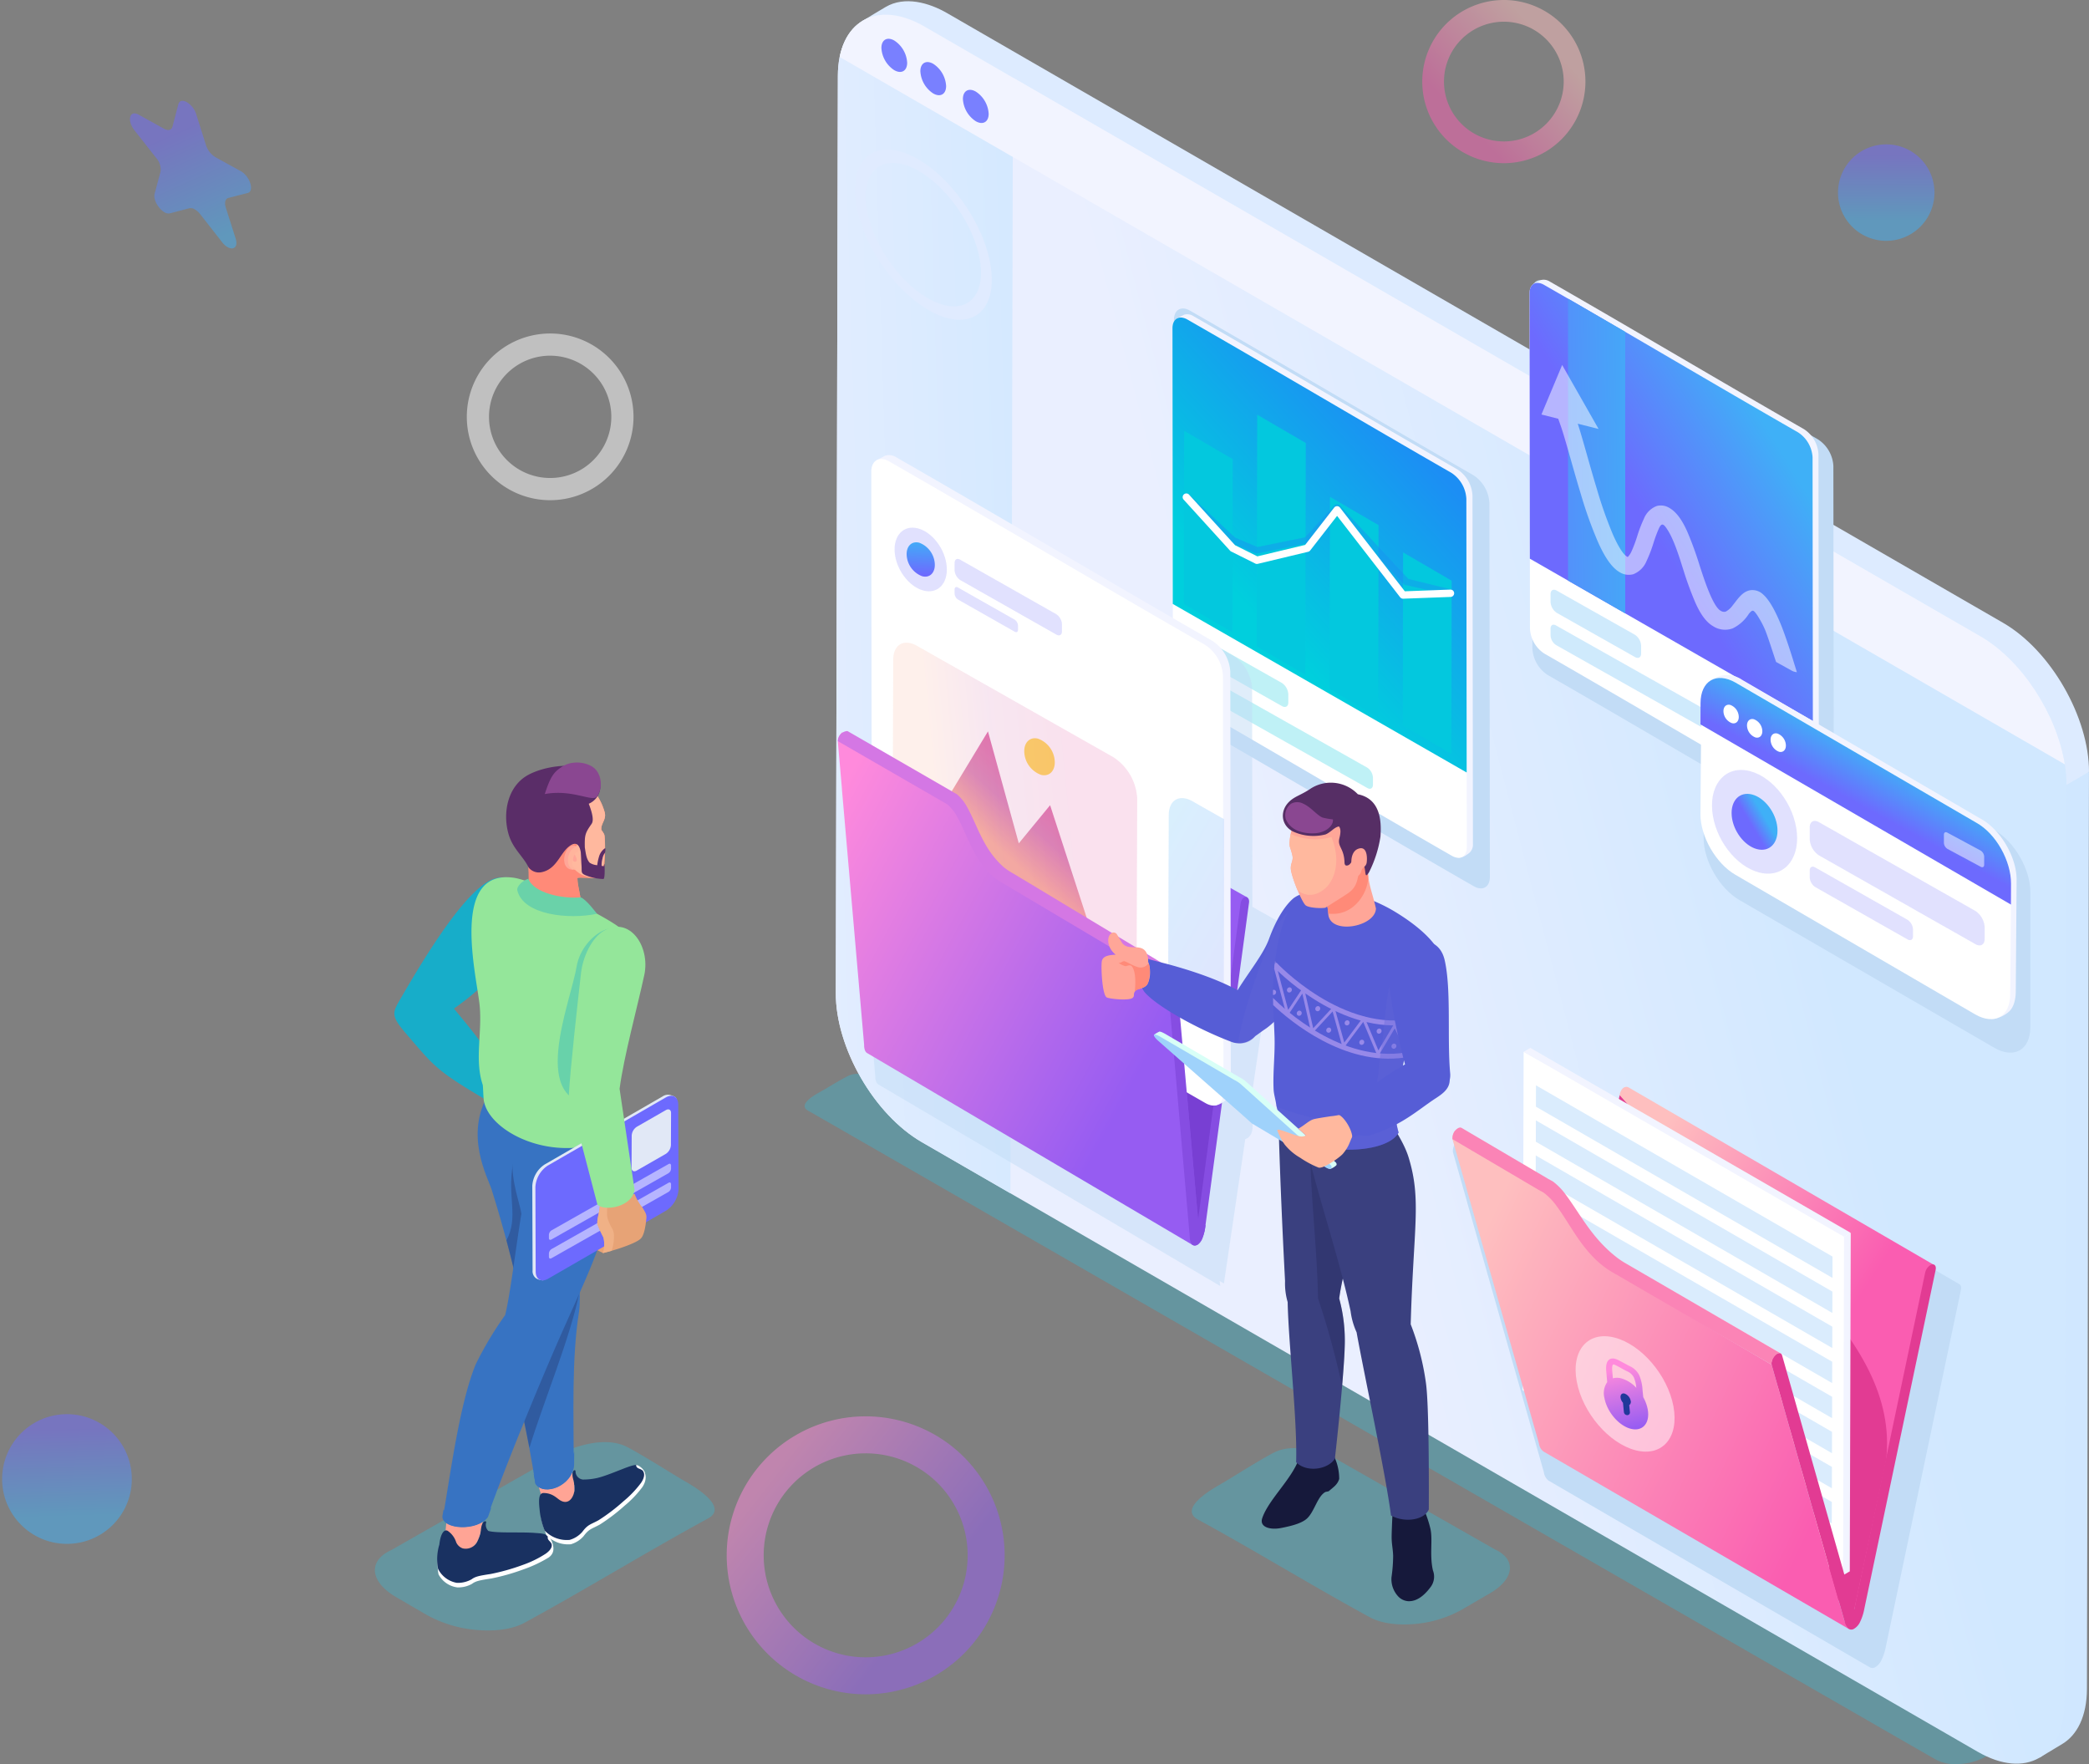 <svg id="Dashboard_Art" data-name="Dashboard Art" xmlns="http://www.w3.org/2000/svg" xmlns:xlink="http://www.w3.org/1999/xlink" width="473.673" height="400" viewBox="0 0 473.673 400">
  <rect x="0" y="0" width="473.673" height="400" fill="#808080" stroke="none"/>
  <defs>
    <linearGradient id="linear-gradient" x1="0.474" y1="0.181" x2="0.541" y2="0.99" gradientUnits="objectBoundingBox">
      <stop offset="0" stop-color="#965cf2"/>
      <stop offset="1" stop-color="#ff8adc"/>
    </linearGradient>
    <linearGradient id="linear-gradient-2" x1="0.501" y1="0.117" x2="0.499" y2="0.79" gradientUnits="objectBoundingBox">
      <stop offset="0" stop-color="#6d6afe"/>
      <stop offset="1" stop-color="#3fb0f7"/>
    </linearGradient>
    <linearGradient id="linear-gradient-3" x1="0.714" y1="0.667" x2="0.149" y2="0.226" xlink:href="#linear-gradient"/>
    <linearGradient id="linear-gradient-4" x1="0.44" y1="0.199" x2="0.716" y2="0.924" xlink:href="#linear-gradient-2"/>
    <linearGradient id="linear-gradient-6" x1="0.246" y1="0.741" x2="0.756" y2="0.258" gradientUnits="objectBoundingBox">
      <stop offset="0" stop-color="#fa5db1"/>
      <stop offset="1" stop-color="#febfbf"/>
    </linearGradient>
    <linearGradient id="linear-gradient-7" x1="0.755" y1="0.406" x2="0.36" y2="0.552" gradientUnits="objectBoundingBox">
      <stop offset="0" stop-color="#d1e8ff"/>
      <stop offset="1" stop-color="#eaefff"/>
    </linearGradient>
    <linearGradient id="linear-gradient-8" x1="1.332" y1="0.349" x2="-0.708" y2="0.754" xlink:href="#linear-gradient-7"/>
    <linearGradient id="linear-gradient-9" x1="0.434" y1="0.57" x2="0.764" y2="0.256" xlink:href="#linear-gradient-2"/>
    <linearGradient id="linear-gradient-10" x1="-1.979" y1="0.698" x2="1.473" y2="0.422" xlink:href="#linear-gradient-2"/>
    <linearGradient id="linear-gradient-11" x1="0.708" y1="0.206" x2="0.359" y2="0.711" gradientUnits="objectBoundingBox">
      <stop offset="0" stop-color="#1c8ef4"/>
      <stop offset="1" stop-color="#00cfdd"/>
    </linearGradient>
    <linearGradient id="linear-gradient-12" x1="0.459" y1="0.443" x2="0.193" y2="0.101" xlink:href="#linear-gradient"/>
    <linearGradient id="linear-gradient-13" x1="0.49" y1="0.906" x2="0.513" y2="-0.021" xlink:href="#linear-gradient-2"/>
    <linearGradient id="linear-gradient-14" x1="0.847" y1="0.29" x2="0.547" y2="0.687" gradientUnits="objectBoundingBox">
      <stop offset="0" stop-color="#e46aa8"/>
      <stop offset="0.56" stop-color="#d985b8"/>
      <stop offset="1" stop-color="#f9b29d"/>
    </linearGradient>
    <linearGradient id="linear-gradient-15" x1="0.73" y1="0.469" x2="0.189" y2="0.542" xlink:href="#linear-gradient-14"/>
    <linearGradient id="linear-gradient-16" x1="0.871" y1="1.353" x2="0.313" y2="-0.045" xlink:href="#linear-gradient-2"/>
    <linearGradient id="linear-gradient-17" x1="0.777" y1="0.756" x2="-0.012" y2="0.14" xlink:href="#linear-gradient"/>
    <linearGradient id="linear-gradient-18" x1="0.624" y1="0.61" x2="0.174" y2="0.213" xlink:href="#linear-gradient-6"/>
    <linearGradient id="linear-gradient-19" x1="0.911" y1="0.787" x2="0.041" y2="0.266" xlink:href="#linear-gradient-6"/>
    <linearGradient id="linear-gradient-20" x1="0.548" y1="0.975" x2="0.429" y2="0.134" xlink:href="#linear-gradient"/>
    <linearGradient id="linear-gradient-21" x1="0.482" y1="0.55" x2="0.6" y2="0.39" xlink:href="#linear-gradient-2"/>
    <linearGradient id="linear-gradient-22" x1="0.431" y1="0.555" x2="0.675" y2="0.361" xlink:href="#linear-gradient-2"/>
    <linearGradient id="linear-gradient-23" x1="192.08" y1="0.204" x2="191.677" y2="0.815" gradientUnits="objectBoundingBox">
      <stop offset="0" stop-color="#94e69a"/>
      <stop offset="1" stop-color="#17adc9"/>
    </linearGradient>
    <linearGradient id="linear-gradient-24" x1="255.503" y1="0.261" x2="255.972" y2="0.775" gradientUnits="objectBoundingBox">
      <stop offset="0" stop-color="#3773c2"/>
      <stop offset="1" stop-color="#214075"/>
    </linearGradient>
    <linearGradient id="linear-gradient-25" x1="642.138" y1="0.321" x2="642.565" y2="0.982" xlink:href="#linear-gradient-24"/>
    <linearGradient id="linear-gradient-26" x1="150.531" y1="0.257" x2="151.414" y2="0.737" xlink:href="#linear-gradient-24"/>
    <linearGradient id="linear-gradient-27" x1="536.083" y1="0.35" x2="536.618" y2="0.693" xlink:href="#linear-gradient-24"/>
    <linearGradient id="linear-gradient-28" x1="158.965" y1="0.31" x2="159.183" y2="0.824" xlink:href="#linear-gradient-23"/>
    <linearGradient id="linear-gradient-29" x1="266.252" y1="0.284" x2="266.565" y2="0.643" gradientUnits="objectBoundingBox">
      <stop offset="0" stop-color="#ff8a78"/>
      <stop offset="0.37" stop-color="#ff9584"/>
      <stop offset="1" stop-color="#ffa799"/>
    </linearGradient>
    <linearGradient id="linear-gradient-30" x1="266.358" y1="0.316" x2="266.532" y2="0.791" gradientUnits="objectBoundingBox">
      <stop offset="0" stop-color="#ffb89e"/>
      <stop offset="1" stop-color="#ffa799"/>
    </linearGradient>
    <linearGradient id="linear-gradient-31" x1="262.533" y1="0.262" x2="262.755" y2="0.921" gradientUnits="objectBoundingBox">
      <stop offset="0" stop-color="#5a2d68"/>
      <stop offset="1" stop-color="#22043d"/>
    </linearGradient>
    <linearGradient id="linear-gradient-32" x1="463.878" y1="0.187" x2="464.467" y2="0.755" gradientUnits="objectBoundingBox">
      <stop offset="0" stop-color="#8a4791"/>
      <stop offset="1" stop-color="#562e65"/>
    </linearGradient>
    <linearGradient id="linear-gradient-33" x1="180.55" y1="0.295" x2="180.44" y2="0.88" gradientUnits="objectBoundingBox">
      <stop offset="0" stop-color="#c4e0f5"/>
      <stop offset="1" stop-color="#e1e8f6"/>
    </linearGradient>
    <linearGradient id="linear-gradient-34" x1="181.524" y1="0.561" x2="181.83" y2="0.27" xlink:href="#linear-gradient-2"/>
    <linearGradient id="linear-gradient-35" x1="654.61" y1="0.383" x2="654.432" y2="0.608" xlink:href="#linear-gradient-33"/>
    <linearGradient id="linear-gradient-36" x1="338.912" y1="0.085" x2="339.215" y2="0.846" xlink:href="#linear-gradient-23"/>
    <linearGradient id="linear-gradient-37" x1="-55.949" y1="0.445" x2="-55.821" y2="0.767" gradientUnits="objectBoundingBox">
      <stop offset="0" stop-color="#9f73f7"/>
      <stop offset="1" stop-color="#565dd6"/>
    </linearGradient>
    <linearGradient id="linear-gradient-38" x1="-377.104" y1="0.534" x2="-377.412" y2="-0.059" gradientUnits="objectBoundingBox">
      <stop offset="0" stop-color="#ff8a78"/>
      <stop offset="1" stop-color="#ffa799"/>
    </linearGradient>
    <linearGradient id="linear-gradient-39" x1="-137.601" y1="0.229" x2="-138.319" y2="0.771" gradientUnits="objectBoundingBox">
      <stop offset="0" stop-color="#3a407f"/>
      <stop offset="1" stop-color="#1b2153"/>
    </linearGradient>
    <linearGradient id="linear-gradient-40" x1="-93.91" y1="0.21" x2="-94.818" y2="0.778" xlink:href="#linear-gradient-39"/>
    <linearGradient id="linear-gradient-41" x1="-71.425" y1="0.19" x2="-71.209" y2="0.907" xlink:href="#linear-gradient-37"/>
    <linearGradient id="linear-gradient-42" x1="-148.197" y1="0.44" x2="-148.242" y2="0.659" xlink:href="#linear-gradient-30"/>
    <linearGradient id="linear-gradient-43" x1="-109.432" y1="0.023" x2="-109.06" y2="1.052" xlink:href="#linear-gradient-37"/>
    <linearGradient id="linear-gradient-44" x1="-286.309" y1="0.429" x2="-286.563" y2="0.659" xlink:href="#linear-gradient-38"/>
    <linearGradient id="linear-gradient-45" x1="-258.337" y1="0.241" x2="-258.622" y2="0.78" xlink:href="#linear-gradient-30"/>
    <linearGradient id="linear-gradient-46" x1="-252.15" y1="0.688" x2="-252.356" y2="0.386" xlink:href="#linear-gradient-32"/>
  </defs>
  <g id="Group_102" data-name="Group 102" transform="translate(-762.982 -793.85)">
    <g id="Group_100" data-name="Group 100">
      <path id="Path_2500" data-name="Path 2500" d="M968.268,928.878c-6.538-3.78-12.241-12.7-12.741-19.92s4.392-10.014,10.93-6.234,12.241,12.7,12.741,19.919S974.8,932.656,968.268,928.878Z" fill-rule="evenodd" fill="url(#linear-gradient)"/>
      <path id="Path_2501" data-name="Path 2501" d="M971.471,910.652l1.734.867-7.7,11.718-6.8-10.078,2.238.875,3.589,3.407Z" fill="#fff" fill-rule="evenodd"/>
    </g>
    <g id="Group_101" data-name="Group 101">
      <circle id="Ellipse_16" data-name="Ellipse 16" cx="14.706" cy="14.706" r="14.706" transform="translate(762.982 1114.991) rotate(-1.898)" opacity="0.5" fill="url(#linear-gradient-2)"/>
      <path id="Path_2502" data-name="Path 2502" d="M959.271,1114.99a31.513,31.513,0,1,1-31.514,31.514,31.513,31.513,0,0,1,31.514-31.514Zm0,8.391a23.123,23.123,0,1,0,23.123,23.123A23.122,23.122,0,0,0,959.271,1123.381Z" fill-rule="evenodd" opacity="0.5" fill="url(#linear-gradient-3)"/>
      <path id="Path_2503" data-name="Path 2503" d="M817.582,832.657l-5.762-3.175a5.038,5.038,0,0,1-2.132-2.733l-2.212-7A4.947,4.947,0,0,0,805.323,817c-.855-.472-1.671-.4-1.907.5l-1.324,5.045c-.214.8-.974,1.016-1.916.494l-5.751-3.189c-2.064-1.142-2.717,1.3-.939,3.568l4.926,6.269a3.962,3.962,0,0,1,.975,3.073l-1.346,5.011c-.367,1.386.932,3.486,2.267,4.224a1.645,1.645,0,0,0,1.216.226l4.37-1.149a1.681,1.681,0,0,1,1.226.239,4.389,4.389,0,0,1,1.293,1.153l4.918,6.284a4.322,4.322,0,0,0,1.284,1.156c1.331.737,2.411-.046,1.8-1.962l-2.222-6.995c-.367-1.141-.131-2.032.577-2.216l4.38-1.123C820.732,837.2,819.657,833.8,817.582,832.657Z" fill-rule="evenodd" opacity="0.5" fill="url(#linear-gradient-4)"/>
      <path id="Path_2504" data-name="Path 2504" d="M1157.907,1035.756c-8.941-5.163-16.165-17.675-16.136-27.948s7.3-14.416,16.24-9.256,16.164,17.674,16.135,27.947-7.3,14.42-16.239,9.257Zm-.013,4.353c11.033,6.371,20.005,1.254,20.04-11.422s-8.878-28.117-19.911-34.488-20.005-1.257-20.041,11.422S1146.861,1033.738,1157.894,1040.109Z" fill="#fff" fill-rule="evenodd" opacity="0.5"/>
      <path id="Path_2505" data-name="Path 2505" d="M1190.682,826.583a10.937,10.937,0,1,1-10.938,10.937A10.937,10.937,0,0,1,1190.682,826.583Z" fill-rule="evenodd" opacity="0.5" fill="url(#linear-gradient-2)"/>
      <path id="Path_2506" data-name="Path 2506" d="M887.729,869.465a18.9,18.9,0,1,1-18.9,18.9,18.9,18.9,0,0,1,18.9-18.9Zm0,5.032a13.866,13.866,0,1,0,13.866,13.866A13.866,13.866,0,0,0,887.729,874.5Z" fill="#fff" fill-rule="evenodd" opacity="0.5"/>
      <path id="Path_2507" data-name="Path 2507" d="M1103.973,793.85a18.5,18.5,0,1,1-18.5,18.5,18.5,18.5,0,0,1,18.5-18.5Zm0,4.925a13.571,13.571,0,1,0,13.571,13.571A13.571,13.571,0,0,0,1103.973,798.775Z" fill-rule="evenodd" opacity="0.5" fill="url(#linear-gradient-6)"/>
    </g>
  </g>
  <g id="Group_162" data-name="Group 162" transform="translate(-762.982 -793.85)">
    <g id="Group_139" data-name="Group 139">
      <g id="Group_106" data-name="Group 106">
        <path id="Path_2508" data-name="Path 2508" d="M1217.071,1185.039,962.544,1038.582c-2.106-1.008-5.12-1.839-7.266-.769-1.955.975-5.176,2.988-6.6,3.769-1.082.594-4.837,2.763-2.5,4.085,6.879,3.89,248.9,143.28,255.882,147.232a9.9,9.9,0,0,0,5.283.924,13.757,13.757,0,0,0,5.722-1.58l3.426-1.92c1.515-.85,2.319-1.877,2.4-2.839C1218.969,1186.543,1218.364,1185.657,1217.071,1185.039Z" fill="#4aabbe" fill-rule="evenodd" opacity="0.5"/>
        <g id="Group_105" data-name="Group 105">
          <g id="Group_103" data-name="Group 103">
            <path id="Path_2509" data-name="Path 2509" d="M1217.135,935.046c10.958,6.312,19.553,21.589,19.519,33.8l-10.07,12.876-9.038-1.772c-4.942-8.636-23.955-16.172-19.517-33.807l-183.9-100.467L958.6,807.913h0c.237-1.423-1.5-8.439.048-9.377,1.727-1.048,3.433-2.1,5.128-3.09,4.339-2.566,9.869-.979,13.93,1.363h0Z" fill="#ddebff" fill-rule="evenodd"/>
            <path id="Path_2510" data-name="Path 2510" d="M1236.187,1176.8c-.018,6.169-2.2,10.511-5.717,12.555l-5.006,3.011c-20.747-9.749-12.5-101.831-13.8-132.41l5.878-80,19.108-11.1Z" fill="#d0e7ff" fill-rule="evenodd"/>
          </g>
          <path id="Path_2511" data-name="Path 2511" d="M952.965,811.073c.034-12.418,8.829-17.442,19.644-11.2l239.432,138.235c10.8,6.239,19.552,21.39,19.517,33.807l-.465,207.951c-.035,12.415-8.841,17.434-19.647,11.195L972.016,1052.83c-10.818-6.246-19.553-21.391-19.518-33.807Z" fill-rule="evenodd" fill="url(#linear-gradient-7)"/>
          <path id="Path_2512" data-name="Path 2512" d="M952.965,811.072c.034-12.417,8.829-17.441,19.644-11.2l20.051,11.576-.568,252.968-20.076-11.591c-10.818-6.246-19.553-21.391-19.519-33.807Z" fill-rule="evenodd" fill="url(#linear-gradient-8)"/>
          <path id="Path_2513" data-name="Path 2513" d="M953.375,806.771c1.854-9.2,9.77-12.359,19.234-6.894l239.432,138.234c9.453,5.46,17.332,17.741,19.131,29.044Z" fill="#f2f4ff" fill-rule="evenodd"/>
          <g id="Group_104" data-name="Group 104">
            <path id="Path_2514" data-name="Path 2514" d="M984.248,814.621c-1.613-.931-2.923-.183-2.929,1.67a6.417,6.417,0,0,0,2.91,5.042c1.612.93,2.924.183,2.929-1.671A6.416,6.416,0,0,0,984.248,814.621Z" fill="#7980ff" fill-rule="evenodd"/>
            <path id="Path_2515" data-name="Path 2515" d="M974.6,808.326c-1.613-.932-2.923-.183-2.929,1.669a6.415,6.415,0,0,0,2.911,5.042c1.612.931,2.923.183,2.928-1.671A6.409,6.409,0,0,0,974.6,808.326Z" fill="#7980ff" fill-rule="evenodd"/>
            <path id="Path_2516" data-name="Path 2516" d="M965.767,803.045c-1.613-.931-2.923-.182-2.929,1.67a6.415,6.415,0,0,0,2.91,5.042c1.612.93,2.924.183,2.93-1.671A6.419,6.419,0,0,0,965.767,803.045Z" fill="#7980ff" fill-rule="evenodd"/>
          </g>
          <path id="Path_2517" data-name="Path 2517" d="M973.532,864.151c-8.547-4.941-16-16.595-16.655-26.039s5.74-13.091,14.288-8.15,16,16.6,16.654,26.039-5.744,13.089-14.287,8.15Zm-.186-2.687c7.2,4.161,12.593,1.09,12.041-6.869s-6.837-17.783-14.036-21.945-12.593-1.086-12.042,6.869S966.143,857.3,973.346,861.464Z" fill="#e0ebff" fill-rule="evenodd"/>
        </g>
      </g>
      <g id="Group_138" data-name="Group 138">
        <g id="Group_110" data-name="Group 110">
          <path id="Path_2518" data-name="Path 2518" d="M1110.342,859.848c.006-2.218,1.577-3.116,3.508-2,20.467,11.738,40.891,23.89,61.359,35.63a7.687,7.687,0,0,1,3.485,6.037l.1,81.02c-.006,2.217-1.579,3.113-3.509,2-20.467-11.74-40.9-23.893-61.358-35.63a7.686,7.686,0,0,1-3.486-6.037Z" fill="#c2dcf6" fill-rule="evenodd"/>
          <g id="Group_109" data-name="Group 109">
            <path id="Path_2519" data-name="Path 2519" d="M1110.777,858.2l1.606-.849a2.55,2.55,0,0,1,2.047.362c19.216,11.022,38.392,22.431,57.61,33.453a7.222,7.222,0,0,1,3.272,5.669l.094,76.068a2.4,2.4,0,0,1-.813,2.009c-.6.448-1.852,1.417-2.84.846-19.216-11.022-38.037-23.41-57.25-34.431a7.213,7.213,0,0,1-3.273-5.668Z" fill="#f2f4ff" fill-rule="evenodd"/>
            <g id="Group_108" data-name="Group 108">
              <path id="Path_2520" data-name="Path 2520" d="M1109.8,860.316c.006-2.082,1.481-2.925,3.294-1.878,19.216,11.022,38.392,22.431,57.61,33.453a7.225,7.225,0,0,1,3.272,5.668l.094,76.069c-.006,2.082-1.483,2.923-3.295,1.877-19.216-11.022-38.4-22.433-57.609-33.453a7.214,7.214,0,0,1-3.272-5.668Z" fill="#fff" fill-rule="evenodd"/>
              <path id="Path_2521" data-name="Path 2521" d="M1109.8,860.316c.006-2.082,1.48-2.925,3.294-1.878,19.216,11.022,38.392,22.431,57.61,33.453a7.222,7.222,0,0,1,3.272,5.668l.068,59.775-64.176-36.809Z" fill-rule="evenodd" fill="url(#linear-gradient-9)"/>
              <path id="Path_2522" data-name="Path 2522" d="M1118.524,861.563q6.489,3.746,12.974,7.53v63.838l-12.974-7.441Z" fill-rule="evenodd" fill="url(#linear-gradient-10)"/>
              <g id="Group_107" data-name="Group 107">
                <path id="Path_2523" data-name="Path 2523" d="M1114.567,928.562c0-.9.639-1.252,1.422-.786l17.7,10a3.18,3.18,0,0,1,1.413,2.472v1.778c0,.9-.641,1.252-1.423.787l-17.7-10a3.178,3.178,0,0,1-1.414-2.472Z" fill="#40aef6" fill-rule="evenodd" opacity="0.25"/>
                <path id="Path_2524" data-name="Path 2524" d="M1114.567,936.364c0-.792.563-1.1,1.253-.693,10.034,5.669,26.478,14.925,36.512,20.594a2.8,2.8,0,0,1,1.245,2.178v1.568c0,.792-.564,1.1-1.253.693-10.034-5.67-26.478-14.926-36.512-20.595a2.8,2.8,0,0,1-1.246-2.178Z" fill="#40aef6" fill-rule="evenodd" opacity="0.25"/>
              </g>
              <path id="Path_2525" data-name="Path 2525" d="M1141.181,914.13c1.578,2.5,2.935,7.221,3.469,8.842a77.058,77.058,0,0,0,2.751,7.535c.866,1.924,2.123,4.234,4.009,5.321a5.029,5.029,0,0,0,4.45.506,9.009,9.009,0,0,0,3.63-3.245c.448-.583.732-.792.969-.766.452.049,1.362,1.644,1.592,2.041a19.656,19.656,0,0,1,1.167,2.324c.608,1.476,1.813,5.258,2.319,6.773l.158.477,3.6,2a2.948,2.948,0,0,0,1.126.323l-.572-1.836c-.753-2.5-2.219-7.008-3.237-9.409-.792-1.868-2.178-4.938-3.9-6.426a3.454,3.454,0,0,0-2.921-.9c-1.526.283-2.521,1.6-3.409,2.756-.179.232-.358.464-.542.692a4.513,4.513,0,0,1-1.579,1.4,1.429,1.429,0,0,1-1.17-.235c-1.885-1.085-4.08-8.282-4.765-10.363a77.351,77.351,0,0,0-2.763-7.561c-.871-1.933-2.134-4.253-4.028-5.346a3.675,3.675,0,0,0-2.89-.453,5.1,5.1,0,0,0-2.923,2.9,30.846,30.846,0,0,0-1.508,3.944,30.756,30.756,0,0,1-1.273,3.406,4.433,4.433,0,0,1-.869,1.313,1.068,1.068,0,0,1-.158-.075c-1.252-.717-2.717-3.888-3.272-5.166a94.958,94.958,0,0,1-3.583-10.2c-.772-2.543-1.5-5.1-2.222-7.655-.424-1.493-.845-2.987-1.286-4.475-.262-.886-.529-1.776-.821-2.655l4.722,1.194-8.255-14.506-4.7,11.23,3.807.963.493,1.392c.384,1.082.717,2.192,1.043,3.292.434,1.467.849,2.94,1.267,4.411.76,2.683,1.522,5.364,2.337,8.031a94.283,94.283,0,0,0,3.845,10.754c1.019,2.285,2.69,5.625,4.936,6.909a3.9,3.9,0,0,0,3.106.462,5.385,5.385,0,0,0,3.01-3.009,31.255,31.255,0,0,0,1.558-4.06,32.418,32.418,0,0,1,1.179-3.195C1139.774,912.212,1140.238,912.634,1141.181,914.13Z" fill="#fff" fill-rule="evenodd" opacity="0.5"/>
            </g>
          </g>
        </g>
        <g id="Group_114" data-name="Group 114">
          <path id="Path_2526" data-name="Path 2526" d="M1029.169,866.392c.007-2.321,1.65-3.26,3.672-2.092,21.417,12.284,42.791,25,64.211,37.286a8.05,8.05,0,0,1,3.648,6.318l.105,84.787c-.007,2.32-1.653,3.258-3.672,2.091-21.419-12.285-42.8-25-64.212-37.286a8.041,8.041,0,0,1-3.647-6.318Z" fill="#c2dcf6" fill-rule="evenodd"/>
          <g id="Group_113" data-name="Group 113">
            <path id="Path_2527" data-name="Path 2527" d="M1029.847,866.068l1.667-.881a2.648,2.648,0,0,1,2.126.376c19.954,11.444,39.866,23.291,59.822,34.737a7.5,7.5,0,0,1,3.4,5.886l.1,78.989a2.5,2.5,0,0,1-.845,2.086c-.628.465-1.922,1.472-2.949.879-19.954-11.446-39.5-24.309-59.448-35.753a7.487,7.487,0,0,1-3.4-5.886Z" fill="#f2f4ff" fill-rule="evenodd"/>
            <path id="Path_2528" data-name="Path 2528" d="M1028.832,868.266c.007-2.162,1.538-3.037,3.421-1.95,19.954,11.445,39.866,23.292,59.821,34.738a7.5,7.5,0,0,1,3.4,5.886l.1,78.989c-.006,2.162-1.54,3.035-3.421,1.949-19.954-11.445-39.87-23.294-59.821-34.737a7.494,7.494,0,0,1-3.4-5.886Z" fill="#fff" fill-rule="evenodd"/>
            <path id="Path_2529" data-name="Path 2529" d="M1028.833,868.266c.006-2.162,1.537-3.037,3.42-1.95,19.954,11.445,39.866,23.292,59.821,34.738a7.5,7.5,0,0,1,3.4,5.886l.071,62.069-66.64-38.222Z" fill-rule="evenodd" fill="url(#linear-gradient-11)"/>
            <g id="Group_111" data-name="Group 111">
              <path id="Path_2530" data-name="Path 2530" d="M1033.782,939.133c0-.933.664-1.3,1.477-.817l18.378,10.384a3.307,3.307,0,0,1,1.468,2.567v1.847c0,.934-.665,1.3-1.478.817l-18.378-10.384a3.3,3.3,0,0,1-1.467-2.567Z" fill="#03c8de" fill-rule="evenodd" opacity="0.25"/>
              <path id="Path_2531" data-name="Path 2531" d="M1033.782,947.234c0-.822.585-1.145,1.3-.72,10.42,5.888,27.495,15.5,37.915,21.386a2.913,2.913,0,0,1,1.293,2.261v1.628c0,.822-.585,1.145-1.3.719-10.42-5.887-27.495-15.5-37.914-21.385a2.91,2.91,0,0,1-1.294-2.261Z" fill="#03c8de" fill-rule="evenodd" opacity="0.25"/>
            </g>
            <path id="Path_2532" data-name="Path 2532" d="M1081.127,919.1l-.071,39.252,11.016,6.42.071-39.251-11.016-6.421Zm-33.08-31.222-.11,52.54,11.017,6.42.109-52.539-11.016-6.421Zm16.5,18.624-.083,43.548,11.016,6.42.083-43.548-11.016-6.42Zm-33.062-14.965-.071,39.252,11.017,6.42.07-39.251Z" fill="#03c8de" fill-rule="evenodd"/>
            <g id="Group_112" data-name="Group 112">
              <path id="Path_2533" data-name="Path 2533" d="M1031.356,906.918a.641.641,0,0,1,.055-1.005.939.939,0,0,1,1.179.048l10.437,9.774,5.055,2.153,10.838-2.211,6.58-7.208a.938.938,0,0,1,1.173-.125.8.8,0,0,1,.183.168l15.467,16.6,9.428,2.326a.789.789,0,0,1,.862.684.768.768,0,0,1-.8.734l-9.831-2.312a.9.9,0,0,1-.713-.275l-15.106-16.2-6.1,6.678h0a.852.852,0,0,1-.465.254l-11.422,2.33a.959.959,0,0,1-.565-.055l-5.415-2.307a.833.833,0,0,1-.3-.179Z" fill="#1895f0" fill-rule="evenodd" opacity="0.5" style="mix-blend-mode: multiply;isolation: isolate"/>
              <path id="Path_2534" data-name="Path 2534" d="M1031.356,907.125A.835.835,0,0,1,1032.59,906l10.437,11.473,5.055,2.527,10.838-2.595,6.58-8.46a.836.836,0,0,1,1.173-.147.846.846,0,0,1,.183.2l14.663,18.921,10.352-.387a.834.834,0,0,1,.059,1.666l-10.755.4a.834.834,0,0,1-.713-.322l-14.3-18.454-6.1,7.839,0,0a.837.837,0,0,1-.465.3l-11.422,2.735a.828.828,0,0,1-.565-.065l-5.415-2.708a.836.836,0,0,1-.3-.21Z" fill="#fff" fill-rule="evenodd"/>
            </g>
          </g>
        </g>
        <g id="Group_125" data-name="Group 125">
          <path id="Path_2535" data-name="Path 2535" d="M1040.5,1084.866l-.962-.56c.064.71.107,1.11.125,1.134l-77.526-45.71c-.568-.337-.714-1.322-.689-1.914h0L956.154,976.9l.014.008-.992-11.42a3.852,3.852,0,0,1,1.039-2.123,54.586,54.586,0,0,0,7.014,4.956l-.083-66.977c.008-2.716,1.932-3.816,4.3-2.449,25.075,14.381,50.1,29.269,75.175,43.653a9.421,9.421,0,0,1,4.27,7.4l.062,49.521,5.708,3.211L1047,1040.912l.01,8.293c0,1.58-.659,2.612-1.671,2.93Z" fill="#c2dcf6" fill-rule="evenodd" opacity="0.5"/>
          <g id="Group_124" data-name="Group 124">
            <g id="Group_115" data-name="Group 115">
              <path id="Path_2536" data-name="Path 2536" d="M1034.2,1075.59l-72.563-42.174,9.349-75.288c.085-.959.7-2.282,1.919-1.8l72.874,40.993Z" fill-rule="evenodd" fill="url(#linear-gradient-12)"/>
              <path id="Path_2537" data-name="Path 2537" d="M970.988,958.128c32,33.71,68.548,54.671,67.593,83.681l-4.379,33.781-72.585-41.947Z" fill="#783fd3" fill-rule="evenodd"/>
              <path id="Path_2538" data-name="Path 2538" d="M1029.642,1014.235l5.005,56.166,9.585-71.378c.276-2.39,2.186-2.193,1.961-.5l-9.873,73.148a10.74,10.74,0,0,1-.73,3.01,3.222,3.222,0,0,1-.959,1.311l0,.012-.055.031c-.054.038-.109.075-.165.108l0-.026a1.011,1.011,0,0,1-1.071-.023,2.693,2.693,0,0,1-.585-1.772l-5.041-58.017C1027.591,1014.734,1028.7,1013.367,1029.642,1014.235Z" fill="#864de2" fill-rule="evenodd"/>
            </g>
            <g id="Group_122" data-name="Group 122">
              <g id="Group_116" data-name="Group 116">
                <path id="Path_2539" data-name="Path 2539" d="M961.754,898.193l1.995-1.055a3.176,3.176,0,0,1,2.545.451c23.878,13.7,47.707,27.872,71.587,41.569a8.97,8.97,0,0,1,4.066,7.044l.118,94.526a2.984,2.984,0,0,1-1.011,2.5c-.751.556-2.3,1.761-3.528,1.051-23.88-13.7-47.267-29.09-71.142-42.784a8.968,8.968,0,0,1-4.067-7.044Z" fill="#f2f4ff" fill-rule="evenodd"/>
                <path id="Path_2540" data-name="Path 2540" d="M960.54,900.824c.007-2.588,1.84-3.635,4.093-2.333,23.878,13.695,47.707,27.872,71.588,41.569a8.976,8.976,0,0,1,4.066,7.044l.117,94.526c-.007,2.587-1.842,3.632-4.093,2.332-23.88-13.7-47.712-27.875-71.588-41.57a8.963,8.963,0,0,1-4.066-7.043Z" fill="#fff" fill-rule="evenodd"/>
              </g>
              <g id="Group_121" data-name="Group 121">
                <g id="Group_117" data-name="Group 117">
                  <path id="Path_2541" data-name="Path 2541" d="M971.144,913.663c3.255.861,6.167,4.713,6.5,8.6s-2.029,6.347-5.283,5.486-6.167-4.712-6.505-8.6S967.889,912.8,971.144,913.663Z" fill="#6d6afd" fill-rule="evenodd" opacity="0.2"/>
                  <path id="Path_2542" data-name="Path 2542" d="M971.425,916.91a5.443,5.443,0,0,1,3.507,4.639c.182,2.1-1.094,3.422-2.849,2.958a5.442,5.442,0,0,1-3.506-4.639C968.4,917.77,969.67,916.446,971.425,916.91Z" fill-rule="evenodd" fill="url(#linear-gradient-13)"/>
                  <path id="Path_2543" data-name="Path 2543" d="M979.433,921.493c0-.824.586-1.147,1.3-.721l21.749,12.337a2.914,2.914,0,0,1,1.295,2.264V937c0,.824-.587,1.147-1.3.721l-21.749-12.336a2.91,2.91,0,0,1-1.3-2.265Z" fill="#6d6afd" fill-rule="evenodd" opacity="0.2"/>
                  <path id="Path_2544" data-name="Path 2544" d="M979.433,927.488c0-.486.346-.677.77-.425l12.843,7.284a1.721,1.721,0,0,1,.764,1.338v.962c0,.487-.346.678-.769.426L980.2,929.788a1.718,1.718,0,0,1-.764-1.337Z" fill="#6d6afd" fill-rule="evenodd" opacity="0.2"/>
                </g>
                <g id="Group_120" data-name="Group 120">
                  <g id="Group_119" data-name="Group 119">
                    <g id="Group_118" data-name="Group 118">
                      <path id="Path_2545" data-name="Path 2545" d="M973.159,982.544,987,959.684l6.989,25.384,7.1-8.644,8.848,27.216Z" fill-rule="evenodd" fill="url(#linear-gradient-14)"/>
                      <path id="Path_2546" data-name="Path 2546" d="M998.332,961.328a5.769,5.769,0,0,1,3.8,4.961c.2,2.27-1.184,3.727-3.085,3.256a5.769,5.769,0,0,1-3.8-4.961C995.05,962.315,996.431,960.857,998.332,961.328Z" fill="#ffdb59" fill-rule="evenodd"/>
                    </g>
                    <path id="Path_2547" data-name="Path 2547" d="M965.522,943.418c.009-3.44,2.445-4.832,5.442-3.1l44.469,25.217a11.927,11.927,0,0,1,5.407,9.366l-.129,36.713c-.009,3.44-2.449,4.83-5.443,3.1L970.8,989.5a11.917,11.917,0,0,1-5.408-9.366Z" fill-rule="evenodd" opacity="0.2" fill="url(#linear-gradient-15)"/>
                  </g>
                  <path id="Path_2548" data-name="Path 2548" d="M1027.99,978.662c.009-3.441,2.446-4.833,5.442-3.1l7.064,4.006-.073,49.232-7.155-4.057a11.923,11.923,0,0,1-5.408-9.366Z" fill-rule="evenodd" opacity="0.2" fill="url(#linear-gradient-16)"/>
                </g>
              </g>
            </g>
            <g id="Group_123" data-name="Group 123">
              <path id="Path_2549" data-name="Path 2549" d="M1028.883,1015.03c.408,5.083,4.3,60.817,4.522,61.107l-73.827-43.529c-.54-.321-.68-1.259-.656-1.822h0l-5.04-58.012.013.008-.945-10.876a3.655,3.655,0,0,1,.99-2.02c2.364,2.52,22.348,14.3,24.858,15.857,4.02,3.544,3.272,8.182,8.966,15.564a8.743,8.743,0,0,0,3,2.717Z" fill-rule="evenodd" fill="url(#linear-gradient-17)"/>
              <path id="Path_2550" data-name="Path 2550" d="M1029.642,1014.235l5.005,56.166,1.673,1.267a10.74,10.74,0,0,1-.73,3.01,3.222,3.222,0,0,1-.959,1.311l0,.012-.055.031c-.054.038-.109.075-.165.108l0-.026a1.011,1.011,0,0,1-1.071-.023,2.693,2.693,0,0,1-.585-1.772l-5.041-58.017C1027.591,1014.734,1028.7,1013.367,1029.642,1014.235Z" fill="#864de2" fill-rule="evenodd"/>
              <path id="Path_2551" data-name="Path 2551" d="M992.985,992.054l36.718,22.115c-.824-.409-2.041,1.16-1.994,2.133L990.487,994.17a15.408,15.408,0,0,1-2.573-1.79c-4.245-3.78-5.542-9.164-7.957-13.457a9.855,9.855,0,0,0-2.253-2.75c-.78-.44-1.192-.674-1.052-.6l-23.7-13.68a2.3,2.3,0,0,1,2.191-2.287l23.731,13.7c-.14-.07.272.164,1.052.605a9.856,9.856,0,0,1,2.253,2.75c2.555,4.542,3.666,9.617,8.428,13.843A16.819,16.819,0,0,0,992.985,992.054Z" fill="#d477e4" fill-rule="evenodd"/>
            </g>
          </g>
        </g>
        <g id="Group_132" data-name="Group 132">
          <path id="Path_2552" data-name="Path 2552" d="M1186.949,1171.892l-72.835-42.324a2.9,2.9,0,0,1-1.073-1.943l-17.376-61.107.015.009-3.258-11.456a2.97,2.97,0,0,1,.628-2.072c3.027,2.756,19.189,12.647,22.168,14.4,4.167,3.265,4.975,7.171,9.527,13.037l7.557-35.868,0-.022v-.01l0-.013,0-.019v0l.005-.025,0-.006,0-.019,0-.017,0-.008.006-.027v0l.007-.025,0-.014,0-.014.007-.026v0l.008-.029,0-.01.006-.02.006-.022,0-.007.01-.031v-.005l.008-.026.006-.018,0-.013.01-.032h0l.01-.032.005-.013.007-.019.009-.028,0-.005.012-.033,0-.008.01-.025.008-.022.005-.012.014-.033v0l.013-.03.007-.018.008-.016.013-.031v0l.015-.034.006-.011.01-.023.012-.026,0-.008.017-.034,0-.006.014-.029.011-.019.007-.015.018-.034h0l.019-.034.007-.013.011-.02.017-.028,0-.006.02-.033.005-.009.015-.025.014-.021.007-.011.022-.033v0l.02-.03.011-.015.011-.016.021-.029,0,0,.023-.031.007-.01.017-.02.024-.031.024-.03,0-.005.021-.024.014-.017.011-.011.026-.029.026-.028.012-.011.016-.015.023-.022,0-.005.028-.025.007-.007.022-.018.019-.016.01-.008.029-.023,0,0,.028-.019.015-.012.016-.011.028-.019h0l.032-.02.01-.007.022-.012a1.2,1.2,0,0,1,1.086-.051l72.882,42.357h0c.319.184.461.651.33,1.257l-17.018,80.853a12.131,12.131,0,0,1-1.033,3.164,3.633,3.633,0,0,1-1.37,1.545A1.189,1.189,0,0,1,1186.949,1171.892Z" fill="#c2dcf6" fill-rule="evenodd"/>
          <g id="Group_131" data-name="Group 131">
            <g id="Group_128" data-name="Group 128">
              <g id="Group_126" data-name="Group 126">
                <path id="Path_2553" data-name="Path 2553" d="M1183.424,1158.766l-69.272-40.257,16.083-76.33,0-.02v-.01l0-.012,0-.019v0l.005-.024v-.006l0-.018,0-.016v-.008l.006-.025v0l.007-.024,0-.013,0-.013.006-.025,0,0,.007-.027,0-.01.005-.019.006-.021,0-.007.008-.029v-.005l.008-.024.006-.018,0-.012.009-.03h0l.01-.031,0-.012.007-.018.008-.026,0-.005.011-.032,0-.008.009-.024.008-.02.005-.011.012-.032v0l.013-.03.006-.016.007-.016.013-.029v0l.014-.033.005-.01.011-.022.011-.025,0-.008.017-.032,0-.006.013-.027.01-.018.007-.014.017-.033h0l.017-.032.007-.013.011-.019.015-.026,0-.005.018-.033.005-.007.015-.024.013-.021.007-.01.02-.032v0l.019-.028.01-.015.011-.015.02-.028,0,0,.022-.03.007-.01.015-.019.023-.029.023-.028,0-.005.02-.023.014-.016.01-.011.025-.027.025-.027.01-.01.015-.015.022-.021,0,0,.026-.024.007-.006.021-.018.018-.015.009-.007.028-.023,0,0,.027-.019.014-.011.014-.01.028-.018,0,0,.029-.018.01-.007.021-.011a1.139,1.139,0,0,1,1.033-.049l69.265,40.256C1199.3,1079.378,1190.085,1136.258,1183.424,1158.766Z" fill-rule="evenodd" fill="url(#linear-gradient-18)"/>
                <path id="Path_2554" data-name="Path 2554" d="M1130.235,1042.179c29.093,33.341,63.8,53.931,60.4,82.866l-7.213,33.721-69.272-40.257Z" fill="#e23b93" fill-rule="evenodd"/>
              </g>
              <g id="Group_127" data-name="Group 127">
                <path id="Path_2555" data-name="Path 2555" d="M1182.462,1073.6l-1.565,77.415-72.653-41.94.217-76.745Z" fill="#fff" fill-rule="evenodd"/>
                <path id="Path_2556" data-name="Path 2556" d="M1181.114,1074.273l1.517-.883-.216,76.747-1.518.877Z" fill="#f2f4ff" fill-rule="evenodd"/>
                <path id="Path_2557" data-name="Path 2557" d="M1108.461,1032.328l1.524-.883,72.646,41.945-1.517.883Z" fill="#f2f4ff" fill-rule="evenodd"/>
                <path id="Path_2558" data-name="Path 2558" d="M1178.345,1134.407l-.015,4.841-67.245-38.825.015-4.838,67.245,38.822Zm.151-55.643-.007,4.839-67.245-38.824.015-4.838,67.237,38.823Zm-.022,7.945-67.237-38.822-.014,4.839,67.236,38.821.015-4.838Zm-.021,7.951-67.245-38.821-.007,4.839,67.237,38.82.015-4.838Zm-.022,7.952-67.244-38.822-.015,4.838,67.244,38.823.015-4.839Zm-.021,7.947-67.245-38.823-.015,4.839L1178.4,1115.4l.015-4.838Zm-.022,7.951-67.245-38.823-.014,4.839,67.244,38.822.015-4.838Zm-.021,7.951-67.245-38.821-.015,4.837,67.245,38.823Z" fill="#daecfd" fill-rule="evenodd"/>
              </g>
              <path id="Path_2559" data-name="Path 2559" d="M1164.682,1103.291l16.514,58.071,0,0a6.987,6.987,0,0,0,1.016,1.848l-69.266-40.251a2.754,2.754,0,0,1-1.02-1.847l-16.514-58.075.014.009-3.1-10.887a2.821,2.821,0,0,1,.6-1.97c2.876,2.62,18.236,12.02,21.068,13.687,4.744,3.717,4.906,8.307,12.091,15.926a12.424,12.424,0,0,0,3.555,2.847Z" fill-rule="evenodd" fill="url(#linear-gradient-19)"/>
              <path id="Path_2560" data-name="Path 2560" d="M1165.537,1101.054a2.092,2.092,0,0,1,.339-.25c.541-.309,1.027-.177,1.189.358l16.359,57.6,16.079-76.331a2.722,2.722,0,0,1,1.174-1.72,1.525,1.525,0,0,1,.334-.142c.664-.177,1.052.388.865,1.243l-16.172,76.842a11.531,11.531,0,0,1-.982,3.007,3.461,3.461,0,0,1-1.3,1.468,1.125,1.125,0,0,1-1.283.031,3.454,3.454,0,0,1-.937-1.794l-16.517-58.079A2.543,2.543,0,0,1,1165.537,1101.054Z" fill="#e23b93" fill-rule="evenodd"/>
              <path id="Path_2561" data-name="Path 2561" d="M1131.807,1080.417l34.939,20.3c-.909-.445-2.3,1.6-2.064,2.57l-35.288-20.506a21.624,21.624,0,0,1-2.942-1.9c-5.016-3.961-7.384-9.389-10.66-13.78a14.063,14.063,0,0,0-2.81-2.844c-.871-.475-1.332-.727-1.178-.652l-19.474-11.463a2.83,2.83,0,0,1,.6-1.952c.369-.392.946-.875,1.47-.6l19.508,11.483c-.155-.075.306.177,1.177.651a14.017,14.017,0,0,1,2.81,2.845c3.468,4.646,5.948,9.869,11.574,14.3A18.444,18.444,0,0,0,1131.807,1080.417Z" fill="#fb84b6" fill-rule="evenodd"/>
            </g>
            <g id="Group_130" data-name="Group 130">
              <path id="Path_2562" data-name="Path 2562" d="M1129.093,1097.136c6.056,1.561,12.028,8.545,13.339,15.6s-2.536,11.509-8.592,9.948-12.029-8.545-13.339-15.6S1123.036,1095.576,1129.093,1097.136Z" fill="#fff" fill-rule="evenodd" opacity="0.5"/>
              <g id="Group_129" data-name="Group 129">
                <path id="Path_2563" data-name="Path 2563" d="M1127.411,1107.231l-.2-2.268c-.138-1.365.029-2.249.5-2.708.56-.55,1.368-.494,2.433.094l2.308,1.229a4.442,4.442,0,0,1,2.244,2.143,9.9,9.9,0,0,1,.724,3.285l.161,1.64a9.006,9.006,0,0,1,1.006,2.714c.586,3.154-1.134,5.145-3.841,4.447s-5.379-3.82-5.965-6.974a4.387,4.387,0,0,1,.631-3.6Zm6.593,1.284a7.527,7.527,0,0,0-.536-2.315,2.992,2.992,0,0,0-1.537-1.42c-.786-.375-1.573-.87-2.359-1.254-.471-.26-.76-.352-.856-.259-.187.185-.236.738-.14,1.7l.12,1.407a3.577,3.577,0,0,1,1.926.016A7.466,7.466,0,0,1,1134,1108.515Z" fill-rule="evenodd" fill="url(#linear-gradient-20)"/>
                <path id="Path_2564" data-name="Path 2564" d="M1132.4,1112.438l.159,1.6a.606.606,0,0,1-.614.682.77.77,0,0,1-.75-.682l-.211-2.127a2.267,2.267,0,0,1-.531-1.05c-.136-.732.263-1.194.892-1.032a2.168,2.168,0,0,1,1.384,1.619A.87.87,0,0,1,1132.4,1112.438Z" fill="#21389b" fill-rule="evenodd"/>
              </g>
            </g>
          </g>
        </g>
        <g id="Group_137" data-name="Group 137">
          <path id="Path_2565" data-name="Path 2565" d="M1149.284,953.24c.014-5.171,3.677-7.263,8.18-4.662l57.769,33.481c4.5,2.6,8.142,8.908,8.127,14.078l-.007,30.616c-.015,5.17-3.682,7.26-8.182,4.662L1157.4,997.934c-4.505-2.6-8.143-8.908-8.128-14.078Z" fill="#c2dcf6" fill-rule="evenodd"/>
          <g id="Group_136" data-name="Group 136">
            <path id="Path_2566" data-name="Path 2566" d="M1150.012,952.506c.005-1.754-.616-2.841.136-3.8a8.337,8.337,0,0,1,2.847-1.593,6.066,6.066,0,0,1,4.973.858l54.372,31.657c4.376,2.527,7.918,8.663,7.9,13.692l-.188,25.243c0,1.559-.331,3.555-1.526,4.65a6.8,6.8,0,0,1-3.456,1.651c-1.139.093-1.58-.961-2.975-1.766l-54.371-31.657c-4.382-2.53-7.92-8.664-7.906-13.693Z" fill="#f2f4ff" fill-rule="evenodd"/>
            <g id="Group_135" data-name="Group 135">
              <path id="Path_2567" data-name="Path 2567" d="M1148.745,953.251c.014-5.029,3.576-7.065,7.956-4.534l54.372,31.656c4.376,2.527,7.919,8.663,7.905,13.693l-.189,25.242c-.014,5.029-3.581,7.061-7.957,4.535l-54.371-31.657c-4.382-2.53-7.92-8.664-7.905-13.693Z" fill="#fff" fill-rule="evenodd"/>
              <path id="Path_2568" data-name="Path 2568" d="M1148.573,953.267c.014-5.044,3.585-7.156,7.978-4.619l54.511,31.717c4.578,2.535,7.929,8.772,7.915,13.815l-.017,4.776-70.4-40.852Z" fill-rule="evenodd" fill="url(#linear-gradient-21)"/>
              <g id="Group_133" data-name="Group 133">
                <path id="Path_2569" data-name="Path 2569" d="M1155.327,953.688a2.954,2.954,0,0,1,1.905,2.52c.1,1.14-.594,1.86-1.547,1.607a2.956,2.956,0,0,1-1.906-2.52C1153.681,954.155,1154.374,953.436,1155.327,953.688Z" fill="#fff" fill-rule="evenodd"/>
                <path id="Path_2570" data-name="Path 2570" d="M1160.669,956.931a2.957,2.957,0,0,1,1.905,2.52c.1,1.14-.594,1.859-1.548,1.607a2.957,2.957,0,0,1-1.905-2.52C1159.022,957.4,1159.715,956.678,1160.669,956.931Z" fill="#fff" fill-rule="evenodd"/>
                <path id="Path_2571" data-name="Path 2571" d="M1166.01,960.173a2.96,2.96,0,0,1,1.905,2.521c.1,1.14-.594,1.859-1.548,1.607a2.957,2.957,0,0,1-1.9-2.52C1164.363,960.641,1165.056,959.921,1166.01,960.173Z" fill="#fff" fill-rule="evenodd"/>
              </g>
              <g id="Group_134" data-name="Group 134">
                <path id="Path_2572" data-name="Path 2572" d="M1159.826,968.708c5.3,1.4,10.046,7.677,10.595,14.016s-3.3,10.34-8.607,8.938-10.046-7.678-10.595-14.016S1154.523,967.3,1159.826,968.708Z" fill="#6d6afd" fill-rule="evenodd" opacity="0.2"/>
                <path id="Path_2573" data-name="Path 2573" d="M1160.284,974c2.859.756,5.416,4.139,5.712,7.557s-1.781,5.575-4.64,4.819-5.416-4.14-5.712-7.557S1157.425,973.241,1160.284,974Z" fill-rule="evenodd" fill="url(#linear-gradient-22)"/>
                <path id="Path_2574" data-name="Path 2574" d="M1173.329,981.464c0-1.342.954-1.869,2.123-1.175l35.43,20.1a4.747,4.747,0,0,1,2.11,3.69v2.655c0,1.342-.956,1.868-2.124,1.174l-35.43-20.1a4.747,4.747,0,0,1-2.11-3.689Z" fill="#6d6afd" fill-rule="evenodd" opacity="0.2"/>
                <path id="Path_2575" data-name="Path 2575" d="M1173.329,991.23c0-.792.563-1.1,1.254-.694l20.922,11.867a2.807,2.807,0,0,1,1.245,2.179v1.568c0,.792-.564,1.1-1.254.693l-20.922-11.866a2.806,2.806,0,0,1-1.246-2.179Z" fill="#6d6afd" fill-rule="evenodd" opacity="0.2"/>
              </g>
              <path id="Path_2576" data-name="Path 2576" d="M1203.756,983.1c0-.5.355-.7.79-.451l7.557,4.063a1.735,1.735,0,0,1,.785,1.36v1.858c0,.5-.356.7-.791.451l-7.557-4.063a1.731,1.731,0,0,1-.785-1.36Z" fill="#fff" fill-rule="evenodd" opacity="0.5"/>
            </g>
          </g>
        </g>
      </g>
    </g>
    <g id="Group_149" data-name="Group 149">
      <path id="Path_2577" data-name="Path 2577" d="M851.664,1145.332l38.9-22.154c4.241-1.938,10.31-3.48,14.631-1.231,3.936,2.049,10.421,6.241,13.289,7.876,2.178,1.243,9.738,5.772,5.029,8.333-13.853,7.533-27.562,16-41.628,23.656-2.66,1.447-6.552,1.97-10.637,1.631a28.153,28.153,0,0,1-11.521-3.432q-3.507-2.039-6.9-4.014c-3.052-1.777-4.669-3.878-4.83-5.82C847.841,1148.279,849.061,1146.521,851.664,1145.332Z" fill="#4aabbe" fill-rule="evenodd" opacity="0.5"/>
      <g id="Group_140" data-name="Group 140">
        <path id="Path_2578" data-name="Path 2578" d="M866.094,1143.005c.882-.019,3.854-2.813,6.669-1.4,3.38,1.694,9.8.194,13.038.972.578.138,1.706-.286,1.929.11.7,1.241,1.373,3.1-.343,4.312a29.41,29.41,0,0,1-5.742,2.7,48.336,48.336,0,0,1-7.262,2.056c-2.391.374-3.482.528-4.377,1.219a6.367,6.367,0,0,1-3.34.8,5.628,5.628,0,0,1-4.257-2.973,12.7,12.7,0,0,1,.033-4.713,23.771,23.771,0,0,1,1.506-4.115Z" fill="#fff" fill-rule="evenodd"/>
        <path id="Path_2579" data-name="Path 2579" d="M873.008,1137c-1.069,2.568-.74,6.541-3.275,7.92a3.769,3.769,0,0,1-5.5-1.7c-.644-1.468.212-3.976.022-7.2Z" fill="#ffa495" fill-rule="evenodd"/>
        <path id="Path_2580" data-name="Path 2580" d="M873.714,1140.974c1.942.565,7.3.188,10.693.462,1.457.118,2.764.107,3.445,1.43.627,1.217.3,2.259-1.121,3.263a23.96,23.96,0,0,1-5.179,2.541,48.464,48.464,0,0,1-7.262,2.056c-2.392.374-3.483.528-4.378,1.219a6.369,6.369,0,0,1-3.339.8,5.881,5.881,0,0,1-4.258-3.159,11.69,11.69,0,0,1,.034-4.527,8.114,8.114,0,0,1,.249-.958c.266-2.552,1.109-3.583,1.9-3.147a4.913,4.913,0,0,1,1.911,2.558,2.5,2.5,0,0,0,1.477,1.409,2.917,2.917,0,0,0,3.255-1.431,9.167,9.167,0,0,0,.892-2.584c0-.087.005-.174,0-.26.254-2.23,1.339-2.035,1.174-1.566A1.92,1.92,0,0,0,873.714,1140.974Z" fill="#193161" fill-rule="evenodd"/>
        <path id="Path_2581" data-name="Path 2581" d="M887.175,1142.49c-.026.862,1.295.944.913,2.458.635-.622-.252-2.409-.644-2.681C887.284,1142.156,887.147,1142.11,887.175,1142.49Z" fill="#fff" fill-rule="evenodd"/>
      </g>
      <g id="Group_141" data-name="Group 141">
        <path id="Path_2582" data-name="Path 2582" d="M888.187,1134.165c.821-.321,2.652-3.967,5.779-3.611a15.915,15.915,0,0,0,5.35-.771c3.284-.934,7.86-3.869,8.64-3.389,1.7,1.046,1.838,2.955.644,4.687a24.079,24.079,0,0,1-3.989,4.168,42.339,42.339,0,0,1-5.63,4.282c-1.807,1-2.406.913-3.692,2.65a6.033,6.033,0,0,1-2.858,1.81,6.8,6.8,0,0,1-5.586-2.1c-.624-2.02-1.706-3.932-1.012-6.963Z" fill="#fff" fill-rule="evenodd"/>
        <path id="Path_2583" data-name="Path 2583" d="M892.525,1125.563c-.05,2.781,1.716,6.354-.133,8.569a3.77,3.77,0,0,1-5.745.44c-1.139-1.128-1.265-3.776-2.627-6.7Z" fill="#ffa495" fill-rule="evenodd"/>
        <path id="Path_2584" data-name="Path 2584" d="M898.474,1128.953q.281-.073.562-.154c3.284-.933,7.672-3.195,8.452-2.715,1.7,1.046,2.025,2.282.831,4.013a24.044,24.044,0,0,1-3.989,4.168,42.163,42.163,0,0,1-5.63,4.282c-1.806,1-2.406.913-3.691,2.651a6.04,6.04,0,0,1-2.859,1.809,6.975,6.975,0,0,1-5.667-2.108,16.726,16.726,0,0,1-1.152-4.825c-.274-2.473-.1-3.731.973-3.7,2,.058,2.827,1.113,3.653,1.629,1.781,1.11,2.973-.325,3.265-2.1a10.374,10.374,0,0,0-.163-2.346c-.028-.083-.059-.164-.092-.243-.583-2.168.5-2.385.517-1.888a1.86,1.86,0,0,0,1.651,1.894A14.6,14.6,0,0,0,898.474,1128.953Z" fill="#193161" fill-rule="evenodd"/>
        <path id="Path_2585" data-name="Path 2585" d="M907.287,1126.36c.348.79,1.575.294,1.883,1.826.3-.836-1.265-2.066-1.736-2.143C907.241,1126.012,907.1,1126.03,907.287,1126.36Z" fill="#fff" fill-rule="evenodd"/>
      </g>
      <path id="Path_2586" data-name="Path 2586" d="M855.225,1028.412c6.532,7.579,6.63,8.168,19.387,15.663l2.428-4.777c-4.281-8.768-5.562-9.936-11.121-16.761a64.765,64.765,0,0,0,13.076-12.3c8.319-11.106,3.7-18.823-3.489-17.259-6.269,1.363-16.051,17.593-21.371,26.744C851.919,1023.536,851.382,1023.954,855.225,1028.412Z" fill-rule="evenodd" fill="url(#linear-gradient-23)"/>
      <path id="Path_2587" data-name="Path 2587" d="M868.069,1020.958a64.32,64.32,0,0,0,10.926-10.719c8.319-11.106,3.459-18.6-3.73-17.037C871.515,994.348,864.823,1002.283,868.069,1020.958Z" fill="#17acc8" fill-rule="evenodd" opacity="0.35" style="mix-blend-mode: multiply;isolation: isolate"/>
      <g id="Group_142" data-name="Group 142">
        <path id="Path_2588" data-name="Path 2588" d="M890.634,1050.45c.719,8.059,4.758,33.8,3.634,40.862-1.689,10.624-1.207,23.46-1.188,34.737-.286,4.739-6.8,7.214-8.7,4.2-1.523-10.076-3.689-18.905-4.569-24.5-.987-6.271-.661-13.889.93-18.01-.653-4.5-3.722-16.115-6.287-24.163-.925-2.9-6.167-12.287-.741-21.614Z" fill-rule="evenodd" fill="url(#linear-gradient-24)"/>
        <path id="Path_2589" data-name="Path 2589" d="M893.186,1123.024c.005.837-.026,2.11-.025,2.932-.285,4.738-6.881,7.307-8.777,4.3-.113-.743-.275-1.479-.394-2.207C886.541,1130.794,891.538,1127.224,893.186,1123.024Z" fill-rule="evenodd" fill="url(#linear-gradient-25)"/>
        <path id="Path_2590" data-name="Path 2590" d="M894.442,1086.517c-2.125,10.655-8.132,24.888-11.413,35.6-1.707-9.179-5.98-24.812-2.284-34.379-.372-2.564-1.528-7.435-2.928-12.639,2.843-5.391.126-9.693,1.469-17.283,7.527-1.312-3.834-10.5,12.094-.823C892.806,1068.428,894.143,1075.618,894.442,1086.517Z" fill="#1e2353" fill-rule="evenodd" opacity="0.3" style="mix-blend-mode: multiply;isolation: isolate"/>
      </g>
      <g id="Group_143" data-name="Group 143">
        <path id="Path_2591" data-name="Path 2591" d="M890.113,1096.623c-4.342,9.83-12.353,29.113-16.614,41.178-2.205,3.2-10.065,2.87-10.05-.119,1.735-10.086,3.775-25.643,7.4-34.489a79.191,79.191,0,0,1,6.671-11.156c1.145-4.451,2.581-16.475,3.689-22.982-.994-5.384-5.336-14.385,3.007-22.209,3.367,2.394,13.775,3.892,18.494,1.226C903.468,1069.338,898.248,1078.207,890.113,1096.623Z" fill-rule="evenodd" fill="url(#linear-gradient-26)"/>
        <path id="Path_2592" data-name="Path 2592" d="M874.382,1135.7c-.191.527-.568,1.592-.746,2.1-2.27,3.3-10.361,2.956-10.346-.122q.129-.747.26-1.532C865.479,1138.106,871.313,1138.132,874.382,1135.7Z" fill-rule="evenodd" fill="url(#linear-gradient-27)"/>
      </g>
      <path id="Path_2593" data-name="Path 2593" d="M871.709,1021.545c.7,6.317-1.2,12.53.736,18.3.086.6.141,2.934.243,3.57,1.274,7.471,17.077,15.031,30.256,7.862.073-.925-.011-1.894.061-3.61-.244-1.6.448-3.32.444-4.3-.019-4.066-1.284-6.145-.677-10.669,1.234-9.2,6.333-18.05,3.513-25.291a7.7,7.7,0,0,0-2.868-3.273c-3.115-2.5-19.224-10.706-24.108-11.285C865.131,991.012,870.949,1014.692,871.709,1021.545Z" fill-rule="evenodd" fill="url(#linear-gradient-28)"/>
      <g id="Group_144" data-name="Group 144">
        <path id="Path_2594" data-name="Path 2594" d="M899.223,992.784c-.9.444-5.447-.2-5.313.206.065,2.036.671,3.272.868,6.061-5-.7-11.568-1.422-11.829-5.259.021-.308.038-.615.051-.916.006-.036.01-.07.017-.106l-.013,0a6.8,6.8,0,0,0-.4-3.287c-1.06-1.713-3.237-3.622-4.009-6.219-1.232-4.15-.784-8.762,3.087-11.835,7.067-5.613,16.1-1.619,18.4,6.59.447,1.6-.817,2.471-.773,3.841.009.268.364.548.652,1.143C900.352,983.824,900.321,992.24,899.223,992.784Z" fill="#e7a376" fill-rule="evenodd"/>
        <path id="Path_2595" data-name="Path 2595" d="M899.177,992.738c-.9.444-5.4-.155-5.267.252.065,2.036.671,3.272.868,6.061-2.907.714-10.743-.331-11.915-4.74-.021-.929.02-4.375-.261-4.83-1.06-1.713-3.237-3.622-4.009-6.219-1.232-4.15-.784-8.762,3.087-11.835,7.067-5.613,16.1-1.619,18.4,6.59.447,1.6-.817,2.471-.773,3.841.009.268.364.548.652,1.143C900.352,983.824,900.275,992.193,899.177,992.738Z" fill-rule="evenodd" fill="url(#linear-gradient-29)"/>
        <path id="Path_2596" data-name="Path 2596" d="M899.037,992.784a7.271,7.271,0,0,1-3.9-.474,6.787,6.787,0,0,1-1.733-1.2c-.607-.244-1.953-2.155.133-5.2,2.033-2.966-10.281,4.626-10.932,3.573-1.06-1.713-3.237-3.622-4.009-6.219-1.232-4.15-.784-8.762,3.087-11.835,7.067-5.613,16.1-1.619,18.4,6.59.447,1.6-.817,2.471-.773,3.841.009.268.364.548.652,1.143C900.352,983.824,900.117,992.2,899.037,992.784Z" fill-rule="evenodd" fill="url(#linear-gradient-30)"/>
        <path id="Path_2597" data-name="Path 2597" d="M893.973,986c-2.533-2.361-4.977,5.148-.9,5.069C891.481,989.384,892.689,986.718,893.973,986Z" fill="#ffa698" fill-rule="evenodd"/>
        <path id="Path_2598" data-name="Path 2598" d="M893.96,987.094c.38-1.049.06-1.432-.4-1.318a2.985,2.985,0,0,0-1.6,1.941c-.605,1.755.261,3.972,1.957,3.106-1.458.085-1.322-1.673-.885-2.757C893.324,987.331,893.784,986.809,893.96,987.094Z" fill="#ffb49c" fill-rule="evenodd"/>
        <path id="Path_2599" data-name="Path 2599" d="M893.29,987.57c.408.758.549,1.209.418,1.47-.091.182-.373.388-.832-.057A2.611,2.611,0,0,1,893.29,987.57Z" fill="#ffa698" fill-rule="evenodd"/>
        <path id="Path_2600" data-name="Path 2600" d="M896.48,976.1l.1-.052a4.332,4.332,0,0,0,1.429-6.842c-2.775-2.463-10.307-2.206-15.082.253-4.861,2.5-6.052,8.733-4.6,13.627.968,3.257,3.321,4.958,4.5,7.426a2.956,2.956,0,0,0,2.994,1.092c3.371-.7,4.149-4.253,6.174-5.817,1.112-.859,2.254-1.088,2.671,1.255.081,1.03.1,2.075.171,3.022.118,1.49-.254,1.768,1.009,2.279a11.328,11.328,0,0,0,3.97.812c.314-.123.3-1.983.236-3.372-.127-.01-.133.477-.2.468-.124-.018-.274-.05-.453-.067a5.463,5.463,0,0,1,.2-1.687,2.676,2.676,0,0,1,.555-1.265,2.14,2.14,0,0,0,.067-1.092,3.436,3.436,0,0,0-1.44,2.034,10.32,10.32,0,0,0-.375,1.848,3.51,3.51,0,0,1-1.726-.566c-.71-.821-.836-1.851-1.092-3.458-.059-2.825.064-3.244,1.533-5.34.407-.58.427-1.765-.579-4.408C896.517,976.2,896.5,976.147,896.48,976.1Z" fill-rule="evenodd" fill="url(#linear-gradient-31)"/>
        <path id="Path_2601" data-name="Path 2601" d="M898.364,974.459c-1.048,1.314-5.552-1.724-11.857-.564,1.35-4.165,2.13-5.048,4.024-6.267,2.468-1.588,6.625-.94,7.928,1.249A5.239,5.239,0,0,1,898.364,974.459Z" fill-rule="evenodd" fill="url(#linear-gradient-32)"/>
      </g>
      <path id="Path_2602" data-name="Path 2602" d="M882.784,993.1c-1.366.421-2.742,1.774-2.492,2.675,1.36,5.558,11.689,6.611,18.024,5.273.075-.015-2.465-3.346-3.678-3.74C890.651,997.7,884.014,996.383,882.784,993.1Z" fill="#6ad2a9" fill-rule="evenodd"/>
      <path id="Path_2603" data-name="Path 2603" d="M898.824,1044.233c.578-2.512,4.07-18.906,4.812-21.854,1.486-5.907,2.7-12.05,1.216-15.855-1.767-5.192-9.961-.457-11.137,6.536C892.307,1021.432,882.337,1044.951,898.824,1044.233Z" fill="#17acc8" fill-rule="evenodd" opacity="0.35" style="mix-blend-mode: multiply;isolation: isolate"/>
      <g id="Group_148" data-name="Group 148">
        <path id="Path_2604" data-name="Path 2604" d="M899.892,1074.813c-.76,1.161-1.783.939-1.985,2.216a18.816,18.816,0,0,0,1.762.893c.31.061,1-.522,1.038-.823.009-.071-.151-1.019-.151-1.019Z" fill="#e7a376" fill-rule="evenodd"/>
        <g id="Group_146" data-name="Group 146">
          <g id="Group_145" data-name="Group 145">
            <path id="Path_2605" data-name="Path 2605" d="M916.069,1044.063c0-.51.4-.925.222-1.253-.191-.355-.98-.573-1.319-.682a2.189,2.189,0,0,0-1.741.318l-26.735,15.43a6.219,6.219,0,0,0-2.82,4.884l.067,19.145a1.992,1.992,0,0,0,.806,1.8,3.265,3.265,0,0,0,1.574.447c.294-.051.13-.441.459-.63l26.735-15.43a6.213,6.213,0,0,0,2.819-4.885Z" fill-rule="evenodd" fill="url(#linear-gradient-33)"/>
            <path id="Path_2606" data-name="Path 2606" d="M916.77,1044.316c-.005-1.794-1.276-2.52-2.839-1.617L887.2,1058.128a6.224,6.224,0,0,0-2.819,4.885l.067,19.145c.005,1.794,1.277,2.519,2.839,1.618l26.734-15.43a6.217,6.217,0,0,0,2.82-4.885Z" fill-rule="evenodd" fill="url(#linear-gradient-34)"/>
          </g>
          <path id="Path_2607" data-name="Path 2607" d="M915.141,1046.21c0-.735-.523-1.032-1.163-.663l-6.606,3.79a2.546,2.546,0,0,0-1.155,2l-.033,7.271c0,.735.523,1.032,1.162.663l6.607-3.79a2.544,2.544,0,0,0,1.155-2Z" fill-rule="evenodd" fill="url(#linear-gradient-35)"/>
          <path id="Path_2608" data-name="Path 2608" d="M915.14,1058.118c0-.369-.261-.513-.582-.322l-26.536,15.034a1.3,1.3,0,0,0-.579,1.013v.729c0,.368.262.513.583.322l26.536-15.035a1.3,1.3,0,0,0,.579-1.012Z" fill="#fff" fill-rule="evenodd" opacity="0.5"/>
          <path id="Path_2609" data-name="Path 2609" d="M915.14,1062.363c0-.368-.261-.513-.582-.322l-26.536,15.034a1.3,1.3,0,0,0-.579,1.013v.729c0,.368.262.513.583.323l26.536-15.035a1.3,1.3,0,0,0,.579-1.013Z" fill="#fff" fill-rule="evenodd" opacity="0.5"/>
        </g>
        <g id="Group_147" data-name="Group 147">
          <path id="Path_2610" data-name="Path 2610" d="M906.879,1064.546a11.127,11.127,0,0,0,1.809,3.141c.568.976.946,1.509.867,2.327-.221,2.293-.6,4.037-1.308,4.7-1.28,1.2-6.356,2.767-8.574,3.256a6.557,6.557,0,0,0,.134-3.536,30.533,30.533,0,0,1-1.326-2.885c-.267-1.211.484-2.617.528-4.681Z" fill="#e7a376" fill-rule="evenodd"/>
          <path id="Path_2611" data-name="Path 2611" d="M901.666,1077.454c-.767.221-1.462.4-1.993.517a6.557,6.557,0,0,0,.134-3.536,30.533,30.533,0,0,1-1.326-2.885c-.267-1.211.484-2.617.528-4.681l1.7-.5-.043.312c.005,2.046-.149,2.721.124,3.548.647,1.951,1.246,2.179,1.376,3.364A9.745,9.745,0,0,1,901.666,1077.454Z" fill="#f0b186" fill-rule="evenodd"/>
        </g>
        <path id="Path_2612" data-name="Path 2612" d="M909.071,1014.939c-1.618,7.476-4.622,18.406-5.6,25.783l3.393,22.892c-.483,3.919-6.892,4.981-8.428,3.358l-6.473-24.825c.3-5.8,2.129-22.13,2.761-27.662.427-3.745,2.456-8.049,5.256-9.644C905.794,1001.531,910.473,1008.463,909.071,1014.939Z" fill-rule="evenodd" fill="url(#linear-gradient-36)"/>
      </g>
    </g>
    <g id="Group_161" data-name="Group 161">
      <path id="Path_2613" data-name="Path 2613" d="M1101.907,1145.132l-36.421-20.743c-3.971-1.814-9.653-3.258-13.7-1.153-3.685,1.918-9.757,5.844-12.442,7.375-2.039,1.163-9.118,5.4-4.709,7.8,12.97,7.053,25.806,14.984,38.976,22.149,2.491,1.355,6.135,1.844,9.96,1.527a26.378,26.378,0,0,0,10.787-3.213l6.459-3.759c2.857-1.664,4.371-3.631,4.521-5.449C1105.486,1147.891,1104.344,1146.245,1101.907,1145.132Z" fill="#4aabbe" fill-rule="evenodd" opacity="0.5"/>
      <g id="Group_160" data-name="Group 160">
        <g id="Group_151" data-name="Group 151">
          <path id="Path_2614" data-name="Path 2614" d="M1043.594,1018.368c-5.3-2.922-12.4-4.978-15.7-5.876-.483-.131-3.953-1.008-4.421-1.17-.258-.128-1.421-.608-1.626-.719a8.489,8.489,0,0,1-2.281,5.742c.24.1,1.507.762,1.768.874.385.213.93,1.3,1.218,1.635,2.868,3.288,12.058,8.327,19.3,11.092l.027.009a4.939,4.939,0,0,0,5.711-1.174c.821-.566,1.618-1.183,2.149-1.53,4.107-2.682,11.771-12.357,17.781-27.69-1.021-1.17-4.379-2.684-4.99-2.918a6.655,6.655,0,0,0-6.222.85c-1.766,1.484-3.81,4.394-5.6,9.3-1.206,3.306-4.53,7.429-6.971,11.351C1043.687,1018.216,1043.64,1018.292,1043.594,1018.368Z" fill-rule="evenodd" fill="url(#linear-gradient-37)"/>
          <path id="Path_2615" data-name="Path 2615" d="M1047.584,1028.781c.821-.566,1.618-1.183,2.149-1.53,4.107-2.682,11.771-12.357,17.781-27.69-6.077-6.959-14.466,1.374-16.715,7.541-2.913,7.99-5.586,14.777-7.124,23.284A4.056,4.056,0,0,0,1047.584,1028.781Z" fill="#6266d7" fill-rule="evenodd" opacity="0.35" style="mix-blend-mode: multiply;isolation: isolate"/>
          <g id="Group_150" data-name="Group 150">
            <path id="Path_2616" data-name="Path 2616" d="M1017.288,1007.447l-1.072-1.779a.891.891,0,0,0-1.056-.32c-1.458.77-1.1,3.522.811,4.968-2.287.08-3.069.625-3.178,1.654-.171,1.612.138,7.622,1.173,8.054.855.356,5.044.753,5.839.078.581-.493-.043-.9.737-1.721.259-.273,1.364-.279,2.2-.94,1.078-.857,1.317-3.817.577-5.518a4.18,4.18,0,0,0-.486-2.236C1021.481,1007.624,1018.63,1009.674,1017.288,1007.447Z" fill="#ffa698" fill-rule="evenodd"/>
            <path id="Path_2617" data-name="Path 2617" d="M1017.809,1011.789c-.555.129-.406.327-1.165.392a4.146,4.146,0,0,0,1.6.752c.859-.278,1.186-.321,1.51.2.946,1.516.609,4.707.535,5.609.349-.814,2.476-.649,2.985-1.959.365-1.121.683-3.877.067-4.434a2.137,2.137,0,0,1-2.117.842C1019.921,1012.914,1018.169,1011.705,1017.809,1011.789Z" fill-rule="evenodd" fill="url(#linear-gradient-38)"/>
          </g>
        </g>
        <g id="Group_152" data-name="Group 152">
          <path id="Path_2618" data-name="Path 2618" d="M1085.706,1134.523a16.106,16.106,0,0,0,.442,2.26,26.365,26.365,0,0,1,1.161,3.632c.6,2.529-.223,5.918.58,9.5a3.914,3.914,0,0,1-.568,3.841c-.932,1.238-2.686,3.225-4.972,3.15a3.43,3.43,0,0,1-2.412-1.171,5.765,5.765,0,0,1-1.442-4.242,34.981,34.981,0,0,0,.378-4.882c-.059-1.752-.38-2.717-.339-4.639.042-2.031.2-4.828.23-6.139Z" fill="#16193b" fill-rule="evenodd"/>
          <path id="Path_2619" data-name="Path 2619" d="M1065.508,1124.114a11.79,11.79,0,0,1,1.13,5.081c-.407,1.327-1.341,1.866-2.382,2.782l-.734.16c-1.82.985-2.485,4.438-4.174,6.01-1.191,1.109-3.562,1.713-5.916,2.167-2.515.486-4.9-.233-4.25-2.211,1.627-4.914,8.658-10.464,8.819-15.956Z" fill="#16193b" fill-rule="evenodd"/>
          <path id="Path_2620" data-name="Path 2620" d="M1054.955,1089.086c.181,9.415,2.232,27.034,1.919,36.312,2.405,2.411,7.221,1.665,8.787-.8.976-8.536,2.115-20.664,2.227-25.348a36.32,36.32,0,0,0-1.251-10.986c1.4-10.3,7.347-24.357,5.93-34.05-.622-4.257-3.412-8.839-4.224-12.351-7.017,8.645-12.363,4.5-15.267,3.751.016,2.987-.21,2.588-.113,5.728.327,10.615.821,21.951,1.4,32.966A15.065,15.065,0,0,0,1054.955,1089.086Z" fill-rule="evenodd" fill="url(#linear-gradient-39)"/>
          <path id="Path_2621" data-name="Path 2621" d="M1067.278,1108.177c.328-3.707.562-6.935.611-8.93a36.323,36.323,0,0,0-1.253-10.986c1.4-10.3,7.348-24.357,5.931-34.05-.622-4.257-3.412-8.839-4.223-12.351-7.018,8.645-12.364,4.5-15.268,3.751,0,.333,0,.624,0,.882l9.2,6.795-2.266-.512c.086,12.234,1.6,23.386,1.828,35.45a183.064,183.064,0,0,1,5.408,19.735Z" fill="#1e2353" fill-rule="evenodd" opacity="0.3" style="mix-blend-mode: multiply;isolation: isolate"/>
          <path id="Path_2622" data-name="Path 2622" d="M1070.584,1095.935c1.69,9.414,6.624,32.261,7.8,41.538,3.038,1.688,7.5,1.1,8.576-1.369.035-8.537,0-23.891-.638-28.575a58.826,58.826,0,0,0-3.469-13.415c.622-22,2.495-28.151-.477-37.843-1.305-4.257-4.72-8.364-6.1-11.876-1.883,2.892-4.789,7-11.014,6.489-.609-.049-5.8-3.757-7.513-4.183,2.172,13.086,8.431,30.18,11.476,44.452A16.509,16.509,0,0,0,1070.584,1095.935Z" fill-rule="evenodd" fill="url(#linear-gradient-40)"/>
        </g>
        <path id="Path_2623" data-name="Path 2623" d="M1060.879,995.613a5.2,5.2,0,0,0-1.942.654c-4.631,2.571-6.246,10.138-6.99,16.769-.645,5.751-.156,10.524.027,15.786.146,4.2-.4,8.081-.207,12.054.055,1.177.5,2.454.623,3.706a6.072,6.072,0,0,1,.3,2.479c2.318,8.841,24.232,9.573,27.422,3.587a17.681,17.681,0,0,1-.563-2.677c2.064-1.879.872-6.459,1.2-9.657a25.915,25.915,0,0,1,1.3-6.6c2.98-7.341,7.141-12.993,7.968-18.628.569-3.881-4.391-8.714-10.932-12.629C1072.792,996.686,1064.25,994.631,1060.879,995.613Z" fill-rule="evenodd" fill="url(#linear-gradient-41)"/>
        <g id="Group_156" data-name="Group 156">
          <g id="Group_155" data-name="Group 155">
            <g id="Group_153" data-name="Group 153">
              <path id="Path_2624" data-name="Path 2624" d="M1051.925,1013.238c2.328,2.359,16.667,16.062,32.543,12.54l-.164-1.08c-16.733,3.712-31.842-12.546-31.886-12.592l-.409.391q-.031.27-.062.539C1051.94,1013.1,1051.932,1013.17,1051.925,1013.238Z" fill="#9789e9" fill-rule="evenodd"/>
              <path id="Path_2625" data-name="Path 2625" d="M1051.668,1021.742c3.925,3.7,16.132,13.877,29.789,11.9.094-.4.2-.791.315-1.157-14.545,2.366-27.583-9.808-30.141-12.369Q1051.641,1020.934,1051.668,1021.742Z" fill="#9789e9" fill-rule="evenodd"/>
            </g>
            <path id="Path_2626" data-name="Path 2626" d="M1082.133,1031.508l-2.822-5.871-3.781,6.379-3.258-7.766-4.477,5.989-2.317-8.343-4.73,5.1-2.152-9.493-3.528,5.324-2.959-11.14q-.087.677-.162,1.345c-.018.158-.034.316-.051.473l2.9,10.9,3.489-5.265,2.087,9.207,4.772-5.151,2.361,8.5,4.586-6.136,3.321,7.916,3.82-6.446,2.576,5.358q.116-.355.247-.681C1082.077,1031.642,1082.1,1031.575,1082.133,1031.508Z" fill="#9789e9" fill-rule="evenodd"/>
            <g id="Group_154" data-name="Group 154">
              <path id="Path_2627" data-name="Path 2627" d="M1079.051,1030.481a.622.622,0,0,0-.558.62.523.523,0,0,0,.558.54.622.622,0,0,0,.557-.62A.523.523,0,0,0,1079.051,1030.481Z" fill="#9789e9" fill-rule="evenodd"/>
              <path id="Path_2628" data-name="Path 2628" d="M1075.688,1027.067a.622.622,0,0,0-.557.62.522.522,0,0,0,.557.54.621.621,0,0,0,.558-.62A.523.523,0,0,0,1075.688,1027.067Z" fill="#9789e9" fill-rule="evenodd"/>
              <path id="Path_2629" data-name="Path 2629" d="M1071.76,1029.6a.622.622,0,0,0-.558.62.523.523,0,0,0,.558.54.621.621,0,0,0,.557-.62A.523.523,0,0,0,1071.76,1029.6Z" fill="#9789e9" fill-rule="evenodd"/>
              <path id="Path_2630" data-name="Path 2630" d="M1068.434,1025.193a.621.621,0,0,0-.557.62.522.522,0,0,0,.557.54.621.621,0,0,0,.557-.62A.522.522,0,0,0,1068.434,1025.193Z" fill="#9789e9" fill-rule="evenodd"/>
              <path id="Path_2631" data-name="Path 2631" d="M1064.268,1026.844a.621.621,0,0,0-.558.62.523.523,0,0,0,.558.54.622.622,0,0,0,.557-.62A.523.523,0,0,0,1064.268,1026.844Z" fill="#9789e9" fill-rule="evenodd"/>
              <path id="Path_2632" data-name="Path 2632" d="M1061.782,1021.978a.622.622,0,0,0-.557.62.522.522,0,0,0,.557.54.621.621,0,0,0,.558-.62A.523.523,0,0,0,1061.782,1021.978Z" fill="#9789e9" fill-rule="evenodd"/>
              <path id="Path_2633" data-name="Path 2633" d="M1057.58,1023.01a.622.622,0,0,0-.558.62.523.523,0,0,0,.558.54.621.621,0,0,0,.557-.62A.523.523,0,0,0,1057.58,1023.01Z" fill="#9789e9" fill-rule="evenodd"/>
              <path id="Path_2634" data-name="Path 2634" d="M1055.35,1017.725a.621.621,0,0,0-.557.62.523.523,0,0,0,.557.54.622.622,0,0,0,.558-.62A.523.523,0,0,0,1055.35,1017.725Z" fill="#9789e9" fill-rule="evenodd"/>
              <path id="Path_2635" data-name="Path 2635" d="M1051.769,1018.283a.544.544,0,0,0-.14.028c-.005.377-.006.75,0,1.122a.527.527,0,0,0,.144.01.622.622,0,0,0,.557-.62A.522.522,0,0,0,1051.769,1018.283Z" fill="#9789e9" fill-rule="evenodd"/>
              <path id="Path_2636" data-name="Path 2636" d="M1082.778,1027.181a.621.621,0,0,0-.557.62.523.523,0,0,0,.557.54.622.622,0,0,0,.558-.62A.523.523,0,0,0,1082.778,1027.181Z" fill="#9789e9" fill-rule="evenodd"/>
            </g>
          </g>
          <path id="Path_2637" data-name="Path 2637" d="M1079.354,1016.122c-.836,4.528.221,12.2,2.452,16.251a51.534,51.534,0,0,1,3.5-7.442C1085.183,1024.582,1080.387,1010.522,1079.354,1016.122Z" fill="#6266d7" fill-rule="evenodd" opacity="0.35" style="mix-blend-mode: multiply;isolation: isolate"/>
        </g>
        <path id="Path_2638" data-name="Path 2638" d="M1052.4,1044.794a4.362,4.362,0,0,1,.3,2.267c2.318,8.841,24.232,9.573,27.422,3.587a17.681,17.681,0,0,1-.563-2.677c2.064-1.879.872-6.459,1.2-9.657a25.915,25.915,0,0,1,1.3-6.6c2.4-5.916,5.57-10.734,7.142-15.332l-3.124-2.873-6.286-1.9a39.9,39.9,0,0,0-2.43,9.84c-.555,4.1-.776,8.231-1.517,12.38C1074.951,1044.924,1073.25,1052.41,1052.4,1044.794Z" fill="#6266d7" fill-rule="evenodd" opacity="0.35" style="mix-blend-mode: multiply;isolation: isolate"/>
        <g id="Group_157" data-name="Group 157">
          <path id="Path_2639" data-name="Path 2639" d="M1065.911,1058.137a3.8,3.8,0,0,1-1.183.711,1,1,0,0,1-.558-.058l-16.23-10.871-2.67-2.387-18.986-15.664c-.507-.446-1.581-1.1-1.661-1.376a7.947,7.947,0,0,1,1.134-.687c.135-.142.663,0,1.775.669l16.417,9.587a6.907,6.907,0,0,1,1.729,1.18l20.11,18.1C1066.062,1057.575,1066.166,1057.947,1065.911,1058.137Z" fill="#d8fff7" fill-rule="evenodd"/>
          <path id="Path_2640" data-name="Path 2640" d="M1064.826,1058.123c.064.2.453,1.094-.962.59l-17.02-10.136-2.671-2.387-18.574-16.349c-1.22-1.074-1.646-2.2.837-.71l16.417,9.588a6.918,6.918,0,0,1,1.729,1.18Z" fill="#9fd2fb" fill-rule="evenodd"/>
        </g>
        <path id="Path_2641" data-name="Path 2641" d="M1069.615,1045.391a9.772,9.772,0,0,1-1.456.708c-.005-.044-.011-.087-.018-.13a2.4,2.4,0,0,1-.462.318c-.292.112-.582.221-.862.331a17.011,17.011,0,0,1-2.148.34c-.851.134-2.866.428-3.725.64-1.122.278-2.012,1.29-3.569,2.172l1.7,1.533a2.077,2.077,0,0,1-1.1.229c-1.55-.155-5.525-2.139-5.364-1.345a14.3,14.3,0,0,0,1.664,3.176,12.525,12.525,0,0,0,3.5,2.983,21.962,21.962,0,0,0,4.167,2.238c1.123.343,4.857-2.313,5.555-3.147,2.228-2.663,1.337-4.023,3.571-5.091Z" fill-rule="evenodd" fill="url(#linear-gradient-42)"/>
        <path id="Path_2642" data-name="Path 2642" d="M1090.556,1011.551c1.54,6.744.536,17.691,1.241,25.587a4.723,4.723,0,0,1-.09,1.527c0,.11-.013.217-.026.323-.138,1.736-1.468,2.792-3.087,3.842-4.157,2.7-7.592,6.123-15.045,8.482a7.356,7.356,0,0,1-2.385-.116c-.465.14-1.072.487-1.565.631.082-1.565-1.737-4.7-3.131-5.247.485-.261,1.062-.7,1.583-1.011a4.744,4.744,0,0,1,.969-1.372,77.343,77.343,0,0,1,12.542-9.009c-.565-1.962-.941-3.981-1.323-5.51a93.94,93.94,0,0,1-1.831-9.5c-.175-1.231-.3-1.852-.442-3.106C1076.889,1007.766,1088.689,1003.373,1090.556,1011.551Z" fill-rule="evenodd" fill="url(#linear-gradient-43)"/>
        <g id="Group_159" data-name="Group 159">
          <g id="Group_158" data-name="Group 158">
            <path id="Path_2643" data-name="Path 2643" d="M1064.047,999.9c-.066-.354-.151-.707-.227-1.087-.216-1.082.066-3.183-.224-5.661l9.385-3.965c.156,5.27,1.019,6.356,1.989,10.649-.1,4.222-10.591,6.112-10.811,1.152A7.791,7.791,0,0,0,1064.047,999.9Z" fill="#ffa698" fill-rule="evenodd"/>
            <path id="Path_2644" data-name="Path 2644" d="M1064.047,999.9c-.066-.354-.151-.707-.227-1.087-.216-1.082.066-3.183-.224-5.661l9.385-3.965c.035,1.2.107,2.182.208,3.039.335,3.49-3.011,9.569-9.03,8.762A7.791,7.791,0,0,0,1064.047,999.9Z" fill-rule="evenodd" fill="url(#linear-gradient-44)"/>
            <path id="Path_2645" data-name="Path 2645" d="M1063.509,999.669c1.151-.76,4.3-2.671,5.329-3.428,2.256-1.655,1.983-3.767,2.636-7.075,2.11-1.508,2.818-2.7,3.007-4.057a9.8,9.8,0,0,0-3.834-8.561,8.516,8.516,0,0,0-7.379-1.507c-5.385,1.179-7.6,5.253-7.887,9.91a3.135,3.135,0,0,0,.151,1.157,14.674,14.674,0,0,1,.5,1.73c.284,1.381-.65,1.882-.277,3.6.506,2.335,2.443,6.891,3.237,7.652C1059.6,999.674,1062.319,999.863,1063.509,999.669Z" fill="#ffa698" fill-rule="evenodd"/>
            <path id="Path_2646" data-name="Path 2646" d="M1055.64,982.921a14.959,14.959,0,0,0-.259,2.03,3.135,3.135,0,0,0,.151,1.157,14.674,14.674,0,0,1,.5,1.73c.284,1.381-.65,1.882-.277,3.6a27.751,27.751,0,0,0,1.458,4.291c3.466,2.636,6.5-.584,6.961-1.181,2.172-2.8,2.339-6.993.7-10.907A13.307,13.307,0,0,1,1055.64,982.921Z" fill-rule="evenodd" fill="url(#linear-gradient-45)"/>
            <path id="Path_2647" data-name="Path 2647" d="M1075.988,983.591a26.841,26.841,0,0,1-2.592,8.05c-1.094,1.757-.617-.4-1.193-1.6-.442-.925-1.876-1.033-2.309-1.986a2.994,2.994,0,0,1-1.018,1.885c-.333.181-1.005.43-1.032-.526-.092-3.3-1.655-3.534-1.162-5.514.37-1.484.281-2.122-.082-2.657-1.078.15-1.772,1.255-3.036,1.8a11.05,11.05,0,0,1-7.509-.713c-2.662-1.455-2.911-4.7-.675-6.782,1.245-1.159,2.641-1.453,4.595-2.761a8.47,8.47,0,0,1,10.9,1.154C1075.774,974.934,1076.309,979.611,1075.988,983.591Z" fill="#562e65" fill-rule="evenodd"/>
            <path id="Path_2648" data-name="Path 2648" d="M1070.779,986.375c2.031-.921,2.282,1.5,2.1,3.007-.125,1.033-.967,1.039-1.191,1.867a1.915,1.915,0,0,1-1.595,1.545c-1.282.09-.676-1.887-.6-2.656C1069.225,988.916,1069.49,986.96,1070.779,986.375Z" fill="#ffa698" fill-rule="evenodd"/>
          </g>
          <path id="Path_2649" data-name="Path 2649" d="M1065.209,979.644c.2,1.38-1.578,3-4.075,3.139-2.314.127-5.452-.42-6.612-3.232a3.207,3.207,0,0,1,1.216-3.471,2.907,2.907,0,0,1,2.776.013c1.711.752,3.138,2.664,4.362,3.134A17.007,17.007,0,0,0,1065.209,979.644Z" fill-rule="evenodd" fill="url(#linear-gradient-46)"/>
        </g>
      </g>
    </g>
  </g>
</svg>
